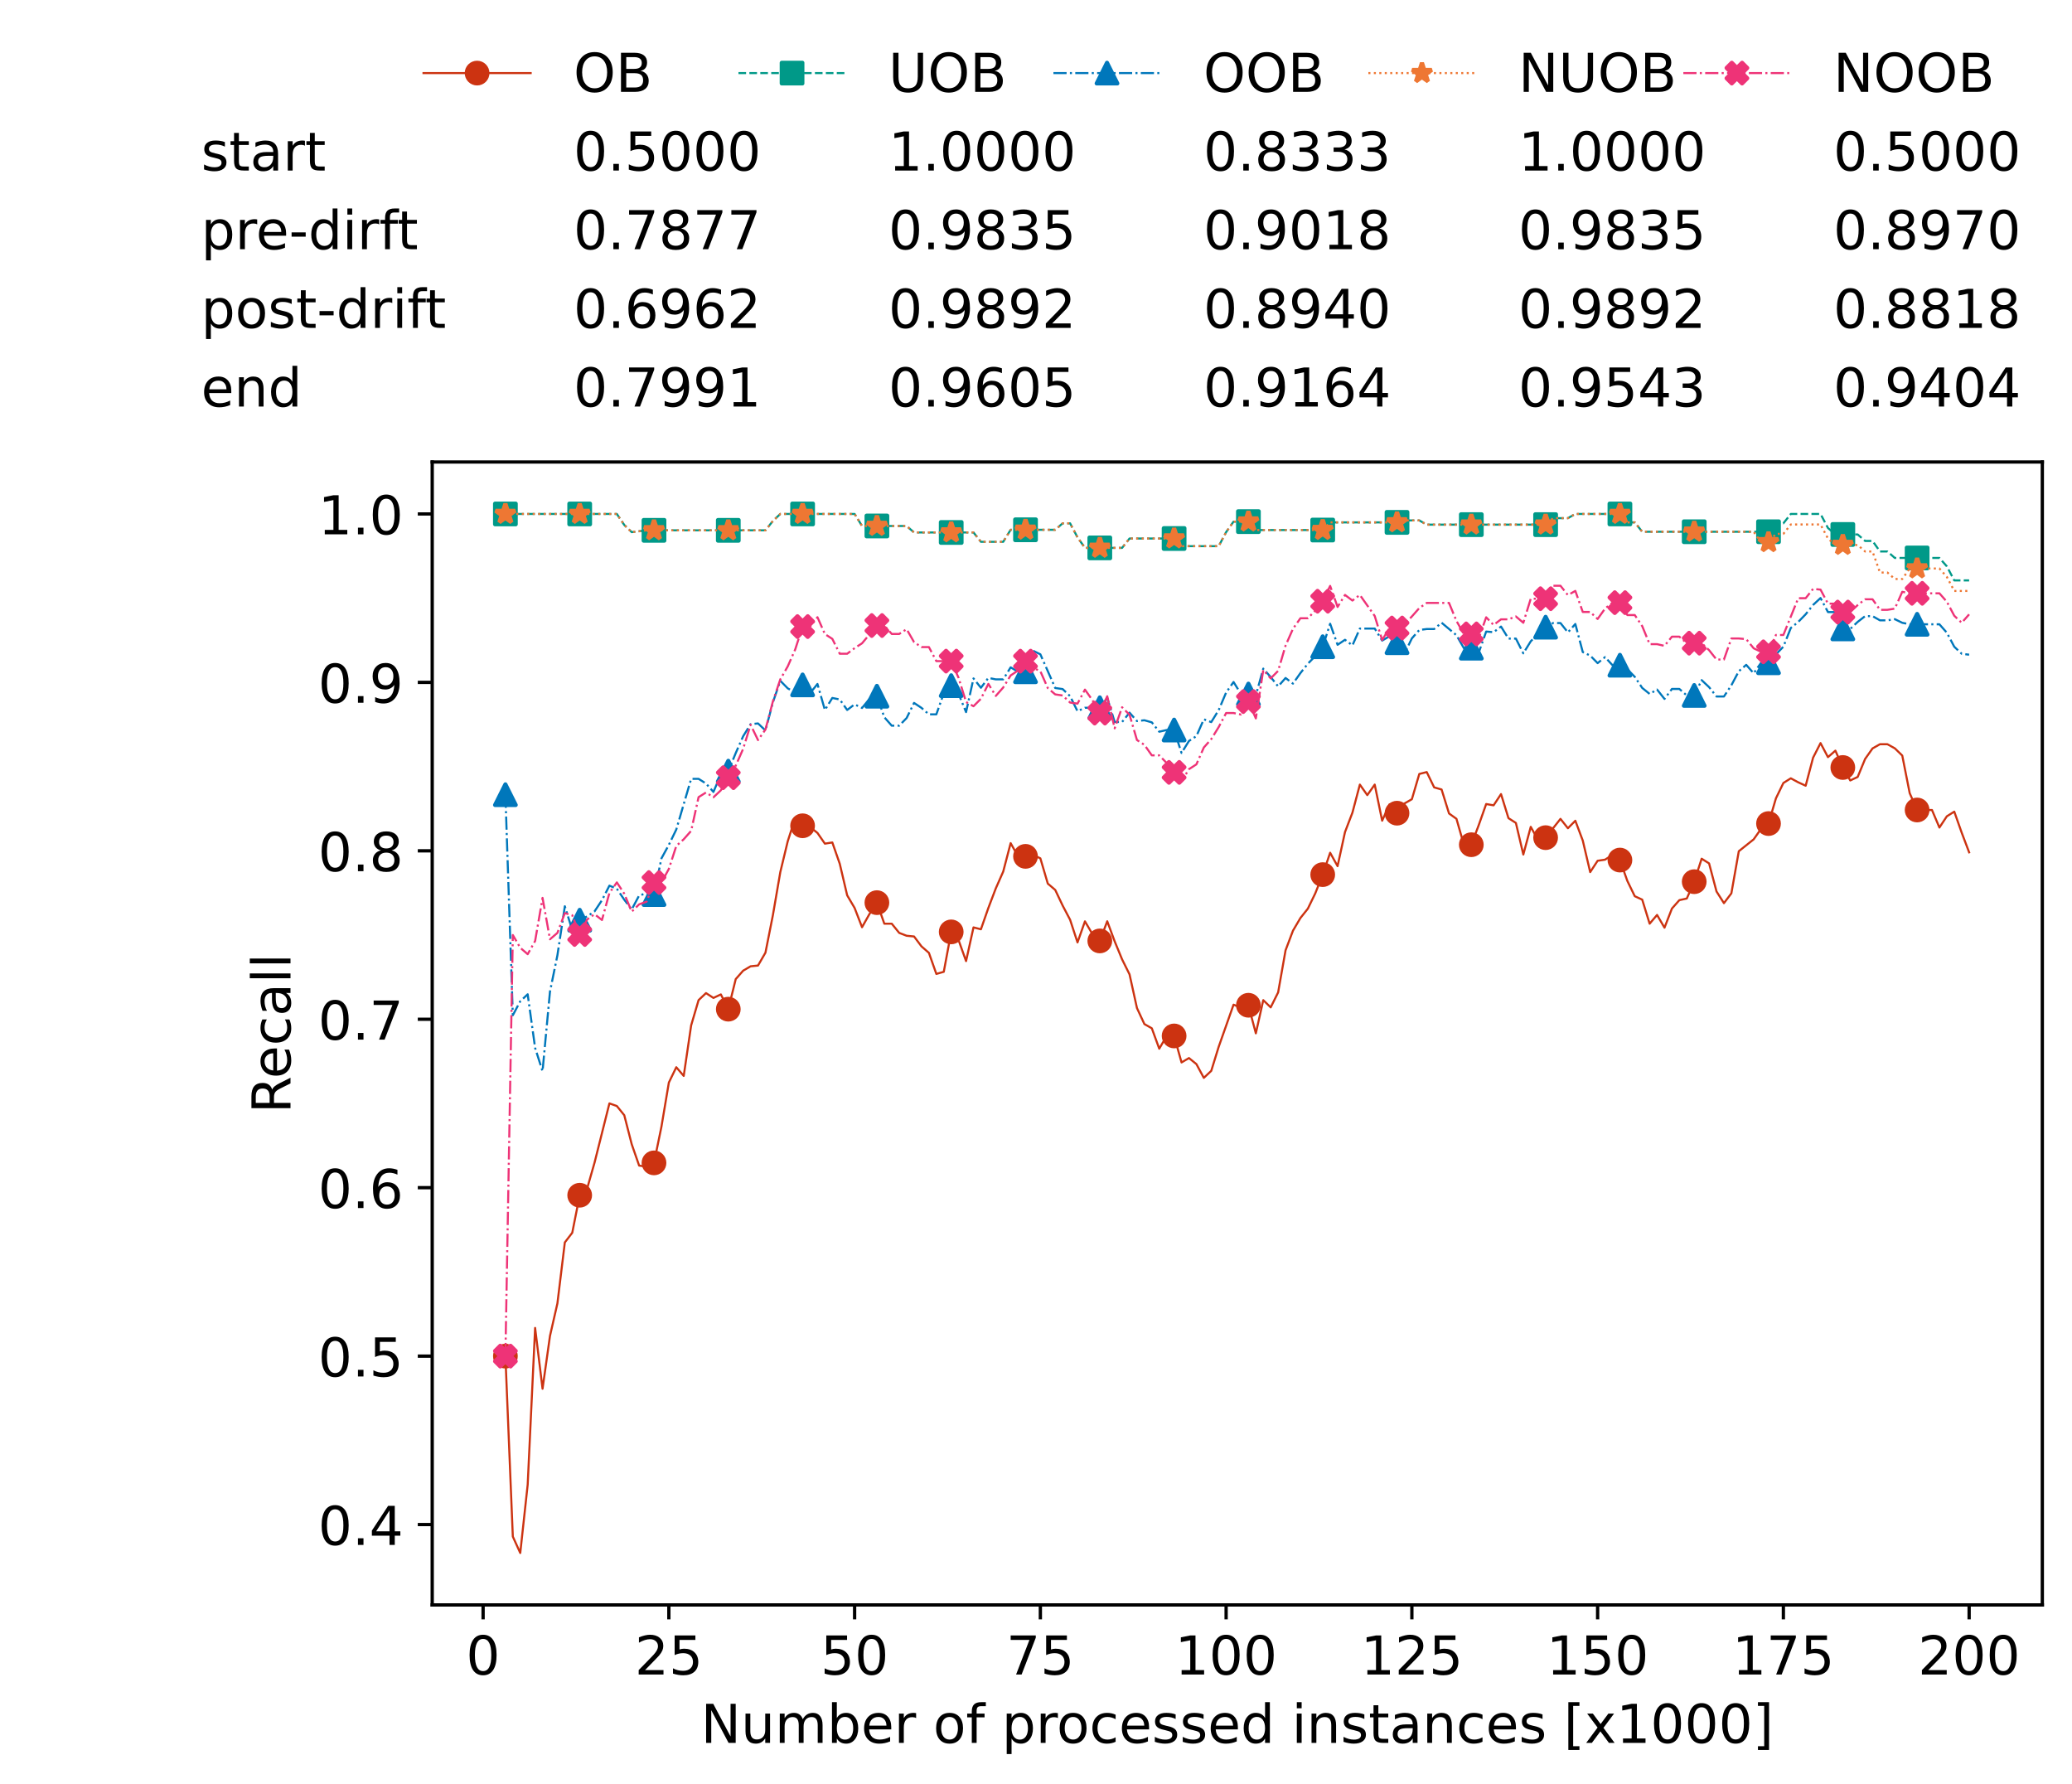 <?xml version="1.0" encoding="utf-8" standalone="no"?>
<!DOCTYPE svg PUBLIC "-//W3C//DTD SVG 1.1//EN"
  "http://www.w3.org/Graphics/SVG/1.1/DTD/svg11.dtd">
<!-- Created with matplotlib (https://matplotlib.org/) -->
<svg height="432.615pt" version="1.1" viewBox="0 0 502.65 432.615" width="502.65pt" xmlns="http://www.w3.org/2000/svg" xmlns:xlink="http://www.w3.org/1999/xlink">
 <defs>
  <style type="text/css">*{stroke-linecap:butt;stroke-linejoin:round;}</style>
 </defs>
 <g id="figure_1">
  <g id="patch_1">
   <path d="M 0 432.615 
L 502.65 432.615 
L 502.65 0 
L 0 0 
z
" style="fill:#ffffff;"/>
  </g>
  <g id="axes_1">
   <g id="patch_2">
    <path d="M 104.85 389.252 
L 495.45 389.252 
L 495.45 112.052 
L 104.85 112.052 
z
" style="fill:#ffffff;"/>
   </g>
   <g id="matplotlib.axis_1">
    <g id="xtick_1">
     <g id="line2d_1">
      <defs>
       <path d="M 0 0 
L 0 3.5 
" id="m5ded4df1f6" style="stroke:#000000;stroke-width:0.8;"/>
      </defs>
      <g>
       <use style="stroke:#000000;stroke-width:0.8;" x="117.197" xlink:href="#m5ded4df1f6" y="389.252"/>
      </g>
     </g>
     <g id="text_1">
      <!-- 0 -->
      <g transform="translate(113.061 406.13)scale(0.13 -0.13)">
       <defs>
        <path d="M 31.781 66.406 
Q 24.172 66.406 20.328 58.906 
Q 16.5 51.422 16.5 36.375 
Q 16.5 21.391 20.328 13.891 
Q 24.172 6.391 31.781 6.391 
Q 39.453 6.391 43.281 13.891 
Q 47.125 21.391 47.125 36.375 
Q 47.125 51.422 43.281 58.906 
Q 39.453 66.406 31.781 66.406 
z
M 31.781 74.219 
Q 44.047 74.219 50.516 64.516 
Q 56.984 54.828 56.984 36.375 
Q 56.984 17.969 50.516 8.266 
Q 44.047 -1.422 31.781 -1.422 
Q 19.531 -1.422 13.062 8.266 
Q 6.594 17.969 6.594 36.375 
Q 6.594 54.828 13.062 64.516 
Q 19.531 74.219 31.781 74.219 
z
" id="DejaVuSans-48"/>
       </defs>
       <use xlink:href="#DejaVuSans-48"/>
      </g>
     </g>
    </g>
    <g id="xtick_2">
     <g id="line2d_2">
      <g>
       <use style="stroke:#000000;stroke-width:0.8;" x="162.259" xlink:href="#m5ded4df1f6" y="389.252"/>
      </g>
     </g>
     <g id="text_2">
      <!-- 25 -->
      <g transform="translate(153.988 406.13)scale(0.13 -0.13)">
       <defs>
        <path d="M 19.188 8.297 
L 53.609 8.297 
L 53.609 0 
L 7.328 0 
L 7.328 8.297 
Q 12.938 14.109 22.625 23.891 
Q 32.328 33.688 34.812 36.531 
Q 39.547 41.844 41.422 45.531 
Q 43.312 49.219 43.312 52.781 
Q 43.312 58.594 39.234 62.25 
Q 35.156 65.922 28.609 65.922 
Q 23.969 65.922 18.812 64.312 
Q 13.672 62.703 7.812 59.422 
L 7.812 69.391 
Q 13.766 71.781 18.938 73 
Q 24.125 74.219 28.422 74.219 
Q 39.75 74.219 46.484 68.547 
Q 53.219 62.891 53.219 53.422 
Q 53.219 48.922 51.531 44.891 
Q 49.859 40.875 45.406 35.406 
Q 44.188 33.984 37.641 27.219 
Q 31.109 20.453 19.188 8.297 
z
" id="DejaVuSans-50"/>
        <path d="M 10.797 72.906 
L 49.516 72.906 
L 49.516 64.594 
L 19.828 64.594 
L 19.828 46.734 
Q 21.969 47.469 24.109 47.828 
Q 26.266 48.188 28.422 48.188 
Q 40.625 48.188 47.75 41.5 
Q 54.891 34.812 54.891 23.391 
Q 54.891 11.625 47.562 5.094 
Q 40.234 -1.422 26.906 -1.422 
Q 22.312 -1.422 17.547 -0.641 
Q 12.797 0.141 7.719 1.703 
L 7.719 11.625 
Q 12.109 9.234 16.797 8.062 
Q 21.484 6.891 26.703 6.891 
Q 35.156 6.891 40.078 11.328 
Q 45.016 15.766 45.016 23.391 
Q 45.016 31 40.078 35.438 
Q 35.156 39.891 26.703 39.891 
Q 22.75 39.891 18.812 39.016 
Q 14.891 38.141 10.797 36.281 
z
" id="DejaVuSans-53"/>
       </defs>
       <use xlink:href="#DejaVuSans-50"/>
       <use x="63.623" xlink:href="#DejaVuSans-53"/>
      </g>
     </g>
    </g>
    <g id="xtick_3">
     <g id="line2d_3">
      <g>
       <use style="stroke:#000000;stroke-width:0.8;" x="207.322" xlink:href="#m5ded4df1f6" y="389.252"/>
      </g>
     </g>
     <g id="text_3">
      <!-- 50 -->
      <g transform="translate(199.05 406.13)scale(0.13 -0.13)">
       <use xlink:href="#DejaVuSans-53"/>
       <use x="63.623" xlink:href="#DejaVuSans-48"/>
      </g>
     </g>
    </g>
    <g id="xtick_4">
     <g id="line2d_4">
      <g>
       <use style="stroke:#000000;stroke-width:0.8;" x="252.384" xlink:href="#m5ded4df1f6" y="389.252"/>
      </g>
     </g>
     <g id="text_4">
      <!-- 75 -->
      <g transform="translate(244.113 406.13)scale(0.13 -0.13)">
       <defs>
        <path d="M 8.203 72.906 
L 55.078 72.906 
L 55.078 68.703 
L 28.609 0 
L 18.312 0 
L 43.219 64.594 
L 8.203 64.594 
z
" id="DejaVuSans-55"/>
       </defs>
       <use xlink:href="#DejaVuSans-55"/>
       <use x="63.623" xlink:href="#DejaVuSans-53"/>
      </g>
     </g>
    </g>
    <g id="xtick_5">
     <g id="line2d_5">
      <g>
       <use style="stroke:#000000;stroke-width:0.8;" x="297.446" xlink:href="#m5ded4df1f6" y="389.252"/>
      </g>
     </g>
     <g id="text_5">
      <!-- 100 -->
      <g transform="translate(285.039 406.13)scale(0.13 -0.13)">
       <defs>
        <path d="M 12.406 8.297 
L 28.516 8.297 
L 28.516 63.922 
L 10.984 60.406 
L 10.984 69.391 
L 28.422 72.906 
L 38.281 72.906 
L 38.281 8.297 
L 54.391 8.297 
L 54.391 0 
L 12.406 0 
z
" id="DejaVuSans-49"/>
       </defs>
       <use xlink:href="#DejaVuSans-49"/>
       <use x="63.623" xlink:href="#DejaVuSans-48"/>
       <use x="127.246" xlink:href="#DejaVuSans-48"/>
      </g>
     </g>
    </g>
    <g id="xtick_6">
     <g id="line2d_6">
      <g>
       <use style="stroke:#000000;stroke-width:0.8;" x="342.509" xlink:href="#m5ded4df1f6" y="389.252"/>
      </g>
     </g>
     <g id="text_6">
      <!-- 125 -->
      <g transform="translate(330.102 406.13)scale(0.13 -0.13)">
       <use xlink:href="#DejaVuSans-49"/>
       <use x="63.623" xlink:href="#DejaVuSans-50"/>
       <use x="127.246" xlink:href="#DejaVuSans-53"/>
      </g>
     </g>
    </g>
    <g id="xtick_7">
     <g id="line2d_7">
      <g>
       <use style="stroke:#000000;stroke-width:0.8;" x="387.571" xlink:href="#m5ded4df1f6" y="389.252"/>
      </g>
     </g>
     <g id="text_7">
      <!-- 150 -->
      <g transform="translate(375.164 406.13)scale(0.13 -0.13)">
       <use xlink:href="#DejaVuSans-49"/>
       <use x="63.623" xlink:href="#DejaVuSans-53"/>
       <use x="127.246" xlink:href="#DejaVuSans-48"/>
      </g>
     </g>
    </g>
    <g id="xtick_8">
     <g id="line2d_8">
      <g>
       <use style="stroke:#000000;stroke-width:0.8;" x="432.633" xlink:href="#m5ded4df1f6" y="389.252"/>
      </g>
     </g>
     <g id="text_8">
      <!-- 175 -->
      <g transform="translate(420.226 406.13)scale(0.13 -0.13)">
       <use xlink:href="#DejaVuSans-49"/>
       <use x="63.623" xlink:href="#DejaVuSans-55"/>
       <use x="127.246" xlink:href="#DejaVuSans-53"/>
      </g>
     </g>
    </g>
    <g id="xtick_9">
     <g id="line2d_9">
      <g>
       <use style="stroke:#000000;stroke-width:0.8;" x="477.695" xlink:href="#m5ded4df1f6" y="389.252"/>
      </g>
     </g>
     <g id="text_9">
      <!-- 200 -->
      <g transform="translate(465.289 406.13)scale(0.13 -0.13)">
       <use xlink:href="#DejaVuSans-50"/>
       <use x="63.623" xlink:href="#DejaVuSans-48"/>
       <use x="127.246" xlink:href="#DejaVuSans-48"/>
      </g>
     </g>
    </g>
    <g id="text_10">
     <!-- Number of processed instances [x1000] -->
     <g transform="translate(170.025 422.711)scale(0.13 -0.13)">
      <defs>
       <path d="M 9.812 72.906 
L 23.094 72.906 
L 55.422 11.922 
L 55.422 72.906 
L 64.984 72.906 
L 64.984 0 
L 51.703 0 
L 19.391 60.984 
L 19.391 0 
L 9.812 0 
z
" id="DejaVuSans-78"/>
       <path d="M 8.5 21.578 
L 8.5 54.688 
L 17.484 54.688 
L 17.484 21.922 
Q 17.484 14.156 20.5 10.266 
Q 23.531 6.391 29.594 6.391 
Q 36.859 6.391 41.078 11.031 
Q 45.312 15.672 45.312 23.688 
L 45.312 54.688 
L 54.297 54.688 
L 54.297 0 
L 45.312 0 
L 45.312 8.406 
Q 42.047 3.422 37.719 1 
Q 33.406 -1.422 27.688 -1.422 
Q 18.266 -1.422 13.375 4.438 
Q 8.5 10.297 8.5 21.578 
z
M 31.109 56 
z
" id="DejaVuSans-117"/>
       <path d="M 52 44.188 
Q 55.375 50.25 60.062 53.125 
Q 64.75 56 71.094 56 
Q 79.641 56 84.281 50.016 
Q 88.922 44.047 88.922 33.016 
L 88.922 0 
L 79.891 0 
L 79.891 32.719 
Q 79.891 40.578 77.094 44.375 
Q 74.312 48.188 68.609 48.188 
Q 61.625 48.188 57.562 43.547 
Q 53.516 38.922 53.516 30.906 
L 53.516 0 
L 44.484 0 
L 44.484 32.719 
Q 44.484 40.625 41.703 44.406 
Q 38.922 48.188 33.109 48.188 
Q 26.219 48.188 22.156 43.531 
Q 18.109 38.875 18.109 30.906 
L 18.109 0 
L 9.078 0 
L 9.078 54.688 
L 18.109 54.688 
L 18.109 46.188 
Q 21.188 51.219 25.484 53.609 
Q 29.781 56 35.688 56 
Q 41.656 56 45.828 52.969 
Q 50 49.953 52 44.188 
z
" id="DejaVuSans-109"/>
       <path d="M 48.688 27.297 
Q 48.688 37.203 44.609 42.844 
Q 40.531 48.484 33.406 48.484 
Q 26.266 48.484 22.188 42.844 
Q 18.109 37.203 18.109 27.297 
Q 18.109 17.391 22.188 11.75 
Q 26.266 6.109 33.406 6.109 
Q 40.531 6.109 44.609 11.75 
Q 48.688 17.391 48.688 27.297 
z
M 18.109 46.391 
Q 20.953 51.266 25.266 53.625 
Q 29.594 56 35.594 56 
Q 45.562 56 51.781 48.094 
Q 58.016 40.188 58.016 27.297 
Q 58.016 14.406 51.781 6.484 
Q 45.562 -1.422 35.594 -1.422 
Q 29.594 -1.422 25.266 0.953 
Q 20.953 3.328 18.109 8.203 
L 18.109 0 
L 9.078 0 
L 9.078 75.984 
L 18.109 75.984 
z
" id="DejaVuSans-98"/>
       <path d="M 56.203 29.594 
L 56.203 25.203 
L 14.891 25.203 
Q 15.484 15.922 20.484 11.062 
Q 25.484 6.203 34.422 6.203 
Q 39.594 6.203 44.453 7.469 
Q 49.312 8.734 54.109 11.281 
L 54.109 2.781 
Q 49.266 0.734 44.188 -0.344 
Q 39.109 -1.422 33.891 -1.422 
Q 20.797 -1.422 13.156 6.188 
Q 5.516 13.812 5.516 26.812 
Q 5.516 40.234 12.766 48.109 
Q 20.016 56 32.328 56 
Q 43.359 56 49.781 48.891 
Q 56.203 41.797 56.203 29.594 
z
M 47.219 32.234 
Q 47.125 39.594 43.094 43.984 
Q 39.062 48.391 32.422 48.391 
Q 24.906 48.391 20.391 44.141 
Q 15.875 39.891 15.188 32.172 
z
" id="DejaVuSans-101"/>
       <path d="M 41.109 46.297 
Q 39.594 47.172 37.812 47.578 
Q 36.031 48 33.891 48 
Q 26.266 48 22.188 43.047 
Q 18.109 38.094 18.109 28.812 
L 18.109 0 
L 9.078 0 
L 9.078 54.688 
L 18.109 54.688 
L 18.109 46.188 
Q 20.953 51.172 25.484 53.578 
Q 30.031 56 36.531 56 
Q 37.453 56 38.578 55.875 
Q 39.703 55.766 41.062 55.516 
z
" id="DejaVuSans-114"/>
       <path id="DejaVuSans-32"/>
       <path d="M 30.609 48.391 
Q 23.391 48.391 19.188 42.75 
Q 14.984 37.109 14.984 27.297 
Q 14.984 17.484 19.156 11.844 
Q 23.344 6.203 30.609 6.203 
Q 37.797 6.203 41.984 11.859 
Q 46.188 17.531 46.188 27.297 
Q 46.188 37.016 41.984 42.703 
Q 37.797 48.391 30.609 48.391 
z
M 30.609 56 
Q 42.328 56 49.016 48.375 
Q 55.719 40.766 55.719 27.297 
Q 55.719 13.875 49.016 6.219 
Q 42.328 -1.422 30.609 -1.422 
Q 18.844 -1.422 12.172 6.219 
Q 5.516 13.875 5.516 27.297 
Q 5.516 40.766 12.172 48.375 
Q 18.844 56 30.609 56 
z
" id="DejaVuSans-111"/>
       <path d="M 37.109 75.984 
L 37.109 68.5 
L 28.516 68.5 
Q 23.688 68.5 21.797 66.547 
Q 19.922 64.594 19.922 59.516 
L 19.922 54.688 
L 34.719 54.688 
L 34.719 47.703 
L 19.922 47.703 
L 19.922 0 
L 10.891 0 
L 10.891 47.703 
L 2.297 47.703 
L 2.297 54.688 
L 10.891 54.688 
L 10.891 58.5 
Q 10.891 67.625 15.141 71.797 
Q 19.391 75.984 28.609 75.984 
z
" id="DejaVuSans-102"/>
       <path d="M 18.109 8.203 
L 18.109 -20.797 
L 9.078 -20.797 
L 9.078 54.688 
L 18.109 54.688 
L 18.109 46.391 
Q 20.953 51.266 25.266 53.625 
Q 29.594 56 35.594 56 
Q 45.562 56 51.781 48.094 
Q 58.016 40.188 58.016 27.297 
Q 58.016 14.406 51.781 6.484 
Q 45.562 -1.422 35.594 -1.422 
Q 29.594 -1.422 25.266 0.953 
Q 20.953 3.328 18.109 8.203 
z
M 48.688 27.297 
Q 48.688 37.203 44.609 42.844 
Q 40.531 48.484 33.406 48.484 
Q 26.266 48.484 22.188 42.844 
Q 18.109 37.203 18.109 27.297 
Q 18.109 17.391 22.188 11.75 
Q 26.266 6.109 33.406 6.109 
Q 40.531 6.109 44.609 11.75 
Q 48.688 17.391 48.688 27.297 
z
" id="DejaVuSans-112"/>
       <path d="M 48.781 52.594 
L 48.781 44.188 
Q 44.969 46.297 41.141 47.344 
Q 37.312 48.391 33.406 48.391 
Q 24.656 48.391 19.812 42.844 
Q 14.984 37.312 14.984 27.297 
Q 14.984 17.281 19.812 11.734 
Q 24.656 6.203 33.406 6.203 
Q 37.312 6.203 41.141 7.25 
Q 44.969 8.297 48.781 10.406 
L 48.781 2.094 
Q 45.016 0.344 40.984 -0.531 
Q 36.969 -1.422 32.422 -1.422 
Q 20.062 -1.422 12.781 6.344 
Q 5.516 14.109 5.516 27.297 
Q 5.516 40.672 12.859 48.328 
Q 20.219 56 33.016 56 
Q 37.156 56 41.109 55.141 
Q 45.062 54.297 48.781 52.594 
z
" id="DejaVuSans-99"/>
       <path d="M 44.281 53.078 
L 44.281 44.578 
Q 40.484 46.531 36.375 47.5 
Q 32.281 48.484 27.875 48.484 
Q 21.188 48.484 17.844 46.438 
Q 14.5 44.391 14.5 40.281 
Q 14.5 37.156 16.891 35.375 
Q 19.281 33.594 26.516 31.984 
L 29.594 31.297 
Q 39.156 29.25 43.188 25.516 
Q 47.219 21.781 47.219 15.094 
Q 47.219 7.469 41.188 3.016 
Q 35.156 -1.422 24.609 -1.422 
Q 20.219 -1.422 15.453 -0.562 
Q 10.688 0.297 5.422 2 
L 5.422 11.281 
Q 10.406 8.688 15.234 7.391 
Q 20.062 6.109 24.812 6.109 
Q 31.156 6.109 34.562 8.281 
Q 37.984 10.453 37.984 14.406 
Q 37.984 18.062 35.516 20.016 
Q 33.062 21.969 24.703 23.781 
L 21.578 24.516 
Q 13.234 26.266 9.516 29.906 
Q 5.812 33.547 5.812 39.891 
Q 5.812 47.609 11.281 51.797 
Q 16.75 56 26.812 56 
Q 31.781 56 36.172 55.266 
Q 40.578 54.547 44.281 53.078 
z
" id="DejaVuSans-115"/>
       <path d="M 45.406 46.391 
L 45.406 75.984 
L 54.391 75.984 
L 54.391 0 
L 45.406 0 
L 45.406 8.203 
Q 42.578 3.328 38.25 0.953 
Q 33.938 -1.422 27.875 -1.422 
Q 17.969 -1.422 11.734 6.484 
Q 5.516 14.406 5.516 27.297 
Q 5.516 40.188 11.734 48.094 
Q 17.969 56 27.875 56 
Q 33.938 56 38.25 53.625 
Q 42.578 51.266 45.406 46.391 
z
M 14.797 27.297 
Q 14.797 17.391 18.875 11.75 
Q 22.953 6.109 30.078 6.109 
Q 37.203 6.109 41.297 11.75 
Q 45.406 17.391 45.406 27.297 
Q 45.406 37.203 41.297 42.844 
Q 37.203 48.484 30.078 48.484 
Q 22.953 48.484 18.875 42.844 
Q 14.797 37.203 14.797 27.297 
z
" id="DejaVuSans-100"/>
       <path d="M 9.422 54.688 
L 18.406 54.688 
L 18.406 0 
L 9.422 0 
z
M 9.422 75.984 
L 18.406 75.984 
L 18.406 64.594 
L 9.422 64.594 
z
" id="DejaVuSans-105"/>
       <path d="M 54.891 33.016 
L 54.891 0 
L 45.906 0 
L 45.906 32.719 
Q 45.906 40.484 42.875 44.328 
Q 39.844 48.188 33.797 48.188 
Q 26.516 48.188 22.312 43.547 
Q 18.109 38.922 18.109 30.906 
L 18.109 0 
L 9.078 0 
L 9.078 54.688 
L 18.109 54.688 
L 18.109 46.188 
Q 21.344 51.125 25.703 53.562 
Q 30.078 56 35.797 56 
Q 45.219 56 50.047 50.172 
Q 54.891 44.344 54.891 33.016 
z
" id="DejaVuSans-110"/>
       <path d="M 18.312 70.219 
L 18.312 54.688 
L 36.812 54.688 
L 36.812 47.703 
L 18.312 47.703 
L 18.312 18.016 
Q 18.312 11.328 20.141 9.422 
Q 21.969 7.516 27.594 7.516 
L 36.812 7.516 
L 36.812 0 
L 27.594 0 
Q 17.188 0 13.234 3.875 
Q 9.281 7.766 9.281 18.016 
L 9.281 47.703 
L 2.688 47.703 
L 2.688 54.688 
L 9.281 54.688 
L 9.281 70.219 
z
" id="DejaVuSans-116"/>
       <path d="M 34.281 27.484 
Q 23.391 27.484 19.188 25 
Q 14.984 22.516 14.984 16.5 
Q 14.984 11.719 18.141 8.906 
Q 21.297 6.109 26.703 6.109 
Q 34.188 6.109 38.703 11.406 
Q 43.219 16.703 43.219 25.484 
L 43.219 27.484 
z
M 52.203 31.203 
L 52.203 0 
L 43.219 0 
L 43.219 8.297 
Q 40.141 3.328 35.547 0.953 
Q 30.953 -1.422 24.312 -1.422 
Q 15.922 -1.422 10.953 3.297 
Q 6 8.016 6 15.922 
Q 6 25.141 12.172 29.828 
Q 18.359 34.516 30.609 34.516 
L 43.219 34.516 
L 43.219 35.406 
Q 43.219 41.609 39.141 45 
Q 35.062 48.391 27.688 48.391 
Q 23 48.391 18.547 47.266 
Q 14.109 46.141 10.016 43.891 
L 10.016 52.203 
Q 14.938 54.109 19.578 55.047 
Q 24.219 56 28.609 56 
Q 40.484 56 46.344 49.844 
Q 52.203 43.703 52.203 31.203 
z
" id="DejaVuSans-97"/>
       <path d="M 8.594 75.984 
L 29.297 75.984 
L 29.297 69 
L 17.578 69 
L 17.578 -6.203 
L 29.297 -6.203 
L 29.297 -13.188 
L 8.594 -13.188 
z
" id="DejaVuSans-91"/>
       <path d="M 54.891 54.688 
L 35.109 28.078 
L 55.906 0 
L 45.312 0 
L 29.391 21.484 
L 13.484 0 
L 2.875 0 
L 24.125 28.609 
L 4.688 54.688 
L 15.281 54.688 
L 29.781 35.203 
L 44.281 54.688 
z
" id="DejaVuSans-120"/>
       <path d="M 30.422 75.984 
L 30.422 -13.188 
L 9.719 -13.188 
L 9.719 -6.203 
L 21.391 -6.203 
L 21.391 69 
L 9.719 69 
L 9.719 75.984 
z
" id="DejaVuSans-93"/>
      </defs>
      <use xlink:href="#DejaVuSans-78"/>
      <use x="74.805" xlink:href="#DejaVuSans-117"/>
      <use x="138.184" xlink:href="#DejaVuSans-109"/>
      <use x="235.596" xlink:href="#DejaVuSans-98"/>
      <use x="299.072" xlink:href="#DejaVuSans-101"/>
      <use x="360.596" xlink:href="#DejaVuSans-114"/>
      <use x="401.709" xlink:href="#DejaVuSans-32"/>
      <use x="433.496" xlink:href="#DejaVuSans-111"/>
      <use x="494.678" xlink:href="#DejaVuSans-102"/>
      <use x="529.883" xlink:href="#DejaVuSans-32"/>
      <use x="561.67" xlink:href="#DejaVuSans-112"/>
      <use x="625.146" xlink:href="#DejaVuSans-114"/>
      <use x="664.01" xlink:href="#DejaVuSans-111"/>
      <use x="725.191" xlink:href="#DejaVuSans-99"/>
      <use x="780.172" xlink:href="#DejaVuSans-101"/>
      <use x="841.695" xlink:href="#DejaVuSans-115"/>
      <use x="893.795" xlink:href="#DejaVuSans-115"/>
      <use x="945.895" xlink:href="#DejaVuSans-101"/>
      <use x="1007.418" xlink:href="#DejaVuSans-100"/>
      <use x="1070.895" xlink:href="#DejaVuSans-32"/>
      <use x="1102.682" xlink:href="#DejaVuSans-105"/>
      <use x="1130.465" xlink:href="#DejaVuSans-110"/>
      <use x="1193.844" xlink:href="#DejaVuSans-115"/>
      <use x="1245.943" xlink:href="#DejaVuSans-116"/>
      <use x="1285.152" xlink:href="#DejaVuSans-97"/>
      <use x="1346.432" xlink:href="#DejaVuSans-110"/>
      <use x="1409.811" xlink:href="#DejaVuSans-99"/>
      <use x="1464.791" xlink:href="#DejaVuSans-101"/>
      <use x="1526.314" xlink:href="#DejaVuSans-115"/>
      <use x="1578.414" xlink:href="#DejaVuSans-32"/>
      <use x="1610.201" xlink:href="#DejaVuSans-91"/>
      <use x="1649.215" xlink:href="#DejaVuSans-120"/>
      <use x="1708.395" xlink:href="#DejaVuSans-49"/>
      <use x="1772.018" xlink:href="#DejaVuSans-48"/>
      <use x="1835.641" xlink:href="#DejaVuSans-48"/>
      <use x="1899.264" xlink:href="#DejaVuSans-48"/>
      <use x="1962.887" xlink:href="#DejaVuSans-93"/>
     </g>
    </g>
   </g>
   <g id="matplotlib.axis_2">
    <g id="ytick_1">
     <g id="line2d_10">
      <defs>
       <path d="M 0 0 
L -3.5 0 
" id="m88bf363631" style="stroke:#000000;stroke-width:0.8;"/>
      </defs>
      <g>
       <use style="stroke:#000000;stroke-width:0.8;" x="104.85" xlink:href="#m88bf363631" y="369.755"/>
      </g>
     </g>
     <g id="text_11">
      <!-- 0.4 -->
      <g transform="translate(77.176 374.694)scale(0.13 -0.13)">
       <defs>
        <path d="M 10.688 12.406 
L 21 12.406 
L 21 0 
L 10.688 0 
z
" id="DejaVuSans-46"/>
        <path d="M 37.797 64.312 
L 12.891 25.391 
L 37.797 25.391 
z
M 35.203 72.906 
L 47.609 72.906 
L 47.609 25.391 
L 58.016 25.391 
L 58.016 17.188 
L 47.609 17.188 
L 47.609 0 
L 37.797 0 
L 37.797 17.188 
L 4.891 17.188 
L 4.891 26.703 
z
" id="DejaVuSans-52"/>
       </defs>
       <use xlink:href="#DejaVuSans-48"/>
       <use x="63.623" xlink:href="#DejaVuSans-46"/>
       <use x="95.41" xlink:href="#DejaVuSans-52"/>
      </g>
     </g>
    </g>
    <g id="ytick_2">
     <g id="line2d_11">
      <g>
       <use style="stroke:#000000;stroke-width:0.8;" x="104.85" xlink:href="#m88bf363631" y="328.904"/>
      </g>
     </g>
     <g id="text_12">
      <!-- 0.5 -->
      <g transform="translate(77.176 333.843)scale(0.13 -0.13)">
       <use xlink:href="#DejaVuSans-48"/>
       <use x="63.623" xlink:href="#DejaVuSans-46"/>
       <use x="95.41" xlink:href="#DejaVuSans-53"/>
      </g>
     </g>
    </g>
    <g id="ytick_3">
     <g id="line2d_12">
      <g>
       <use style="stroke:#000000;stroke-width:0.8;" x="104.85" xlink:href="#m88bf363631" y="288.054"/>
      </g>
     </g>
     <g id="text_13">
      <!-- 0.6 -->
      <g transform="translate(77.176 292.993)scale(0.13 -0.13)">
       <defs>
        <path d="M 33.016 40.375 
Q 26.375 40.375 22.484 35.828 
Q 18.609 31.297 18.609 23.391 
Q 18.609 15.531 22.484 10.953 
Q 26.375 6.391 33.016 6.391 
Q 39.656 6.391 43.531 10.953 
Q 47.406 15.531 47.406 23.391 
Q 47.406 31.297 43.531 35.828 
Q 39.656 40.375 33.016 40.375 
z
M 52.594 71.297 
L 52.594 62.312 
Q 48.875 64.062 45.094 64.984 
Q 41.312 65.922 37.594 65.922 
Q 27.828 65.922 22.672 59.328 
Q 17.531 52.734 16.797 39.406 
Q 19.672 43.656 24.016 45.922 
Q 28.375 48.188 33.594 48.188 
Q 44.578 48.188 50.953 41.516 
Q 57.328 34.859 57.328 23.391 
Q 57.328 12.156 50.688 5.359 
Q 44.047 -1.422 33.016 -1.422 
Q 20.359 -1.422 13.672 8.266 
Q 6.984 17.969 6.984 36.375 
Q 6.984 53.656 15.188 63.938 
Q 23.391 74.219 37.203 74.219 
Q 40.922 74.219 44.703 73.484 
Q 48.484 72.75 52.594 71.297 
z
" id="DejaVuSans-54"/>
       </defs>
       <use xlink:href="#DejaVuSans-48"/>
       <use x="63.623" xlink:href="#DejaVuSans-46"/>
       <use x="95.41" xlink:href="#DejaVuSans-54"/>
      </g>
     </g>
    </g>
    <g id="ytick_4">
     <g id="line2d_13">
      <g>
       <use style="stroke:#000000;stroke-width:0.8;" x="104.85" xlink:href="#m88bf363631" y="247.203"/>
      </g>
     </g>
     <g id="text_14">
      <!-- 0.7 -->
      <g transform="translate(77.176 252.142)scale(0.13 -0.13)">
       <use xlink:href="#DejaVuSans-48"/>
       <use x="63.623" xlink:href="#DejaVuSans-46"/>
       <use x="95.41" xlink:href="#DejaVuSans-55"/>
      </g>
     </g>
    </g>
    <g id="ytick_5">
     <g id="line2d_14">
      <g>
       <use style="stroke:#000000;stroke-width:0.8;" x="104.85" xlink:href="#m88bf363631" y="206.353"/>
      </g>
     </g>
     <g id="text_15">
      <!-- 0.8 -->
      <g transform="translate(77.176 211.292)scale(0.13 -0.13)">
       <defs>
        <path d="M 31.781 34.625 
Q 24.75 34.625 20.719 30.859 
Q 16.703 27.094 16.703 20.516 
Q 16.703 13.922 20.719 10.156 
Q 24.75 6.391 31.781 6.391 
Q 38.812 6.391 42.859 10.172 
Q 46.922 13.969 46.922 20.516 
Q 46.922 27.094 42.891 30.859 
Q 38.875 34.625 31.781 34.625 
z
M 21.922 38.812 
Q 15.578 40.375 12.031 44.719 
Q 8.5 49.078 8.5 55.328 
Q 8.5 64.062 14.719 69.141 
Q 20.953 74.219 31.781 74.219 
Q 42.672 74.219 48.875 69.141 
Q 55.078 64.062 55.078 55.328 
Q 55.078 49.078 51.531 44.719 
Q 48 40.375 41.703 38.812 
Q 48.828 37.156 52.797 32.312 
Q 56.781 27.484 56.781 20.516 
Q 56.781 9.906 50.312 4.234 
Q 43.844 -1.422 31.781 -1.422 
Q 19.734 -1.422 13.25 4.234 
Q 6.781 9.906 6.781 20.516 
Q 6.781 27.484 10.781 32.312 
Q 14.797 37.156 21.922 38.812 
z
M 18.312 54.391 
Q 18.312 48.734 21.844 45.562 
Q 25.391 42.391 31.781 42.391 
Q 38.141 42.391 41.719 45.562 
Q 45.312 48.734 45.312 54.391 
Q 45.312 60.062 41.719 63.234 
Q 38.141 66.406 31.781 66.406 
Q 25.391 66.406 21.844 63.234 
Q 18.312 60.062 18.312 54.391 
z
" id="DejaVuSans-56"/>
       </defs>
       <use xlink:href="#DejaVuSans-48"/>
       <use x="63.623" xlink:href="#DejaVuSans-46"/>
       <use x="95.41" xlink:href="#DejaVuSans-56"/>
      </g>
     </g>
    </g>
    <g id="ytick_6">
     <g id="line2d_15">
      <g>
       <use style="stroke:#000000;stroke-width:0.8;" x="104.85" xlink:href="#m88bf363631" y="165.502"/>
      </g>
     </g>
     <g id="text_16">
      <!-- 0.9 -->
      <g transform="translate(77.176 170.441)scale(0.13 -0.13)">
       <defs>
        <path d="M 10.984 1.516 
L 10.984 10.5 
Q 14.703 8.734 18.5 7.812 
Q 22.312 6.891 25.984 6.891 
Q 35.75 6.891 40.891 13.453 
Q 46.047 20.016 46.781 33.406 
Q 43.953 29.203 39.594 26.953 
Q 35.25 24.703 29.984 24.703 
Q 19.047 24.703 12.672 31.312 
Q 6.297 37.938 6.297 49.422 
Q 6.297 60.641 12.938 67.422 
Q 19.578 74.219 30.609 74.219 
Q 43.266 74.219 49.922 64.516 
Q 56.594 54.828 56.594 36.375 
Q 56.594 19.141 48.406 8.859 
Q 40.234 -1.422 26.422 -1.422 
Q 22.703 -1.422 18.891 -0.688 
Q 15.094 0.047 10.984 1.516 
z
M 30.609 32.422 
Q 37.25 32.422 41.125 36.953 
Q 45.016 41.5 45.016 49.422 
Q 45.016 57.281 41.125 61.844 
Q 37.25 66.406 30.609 66.406 
Q 23.969 66.406 20.094 61.844 
Q 16.219 57.281 16.219 49.422 
Q 16.219 41.5 20.094 36.953 
Q 23.969 32.422 30.609 32.422 
z
" id="DejaVuSans-57"/>
       </defs>
       <use xlink:href="#DejaVuSans-48"/>
       <use x="63.623" xlink:href="#DejaVuSans-46"/>
       <use x="95.41" xlink:href="#DejaVuSans-57"/>
      </g>
     </g>
    </g>
    <g id="ytick_7">
     <g id="line2d_16">
      <g>
       <use style="stroke:#000000;stroke-width:0.8;" x="104.85" xlink:href="#m88bf363631" y="124.652"/>
      </g>
     </g>
     <g id="text_17">
      <!-- 1.0 -->
      <g transform="translate(77.176 129.591)scale(0.13 -0.13)">
       <use xlink:href="#DejaVuSans-49"/>
       <use x="63.623" xlink:href="#DejaVuSans-46"/>
       <use x="95.41" xlink:href="#DejaVuSans-48"/>
      </g>
     </g>
    </g>
    <g id="text_18">
     <!-- Recall -->
     <g transform="translate(70.472 270.044)rotate(-90)scale(0.13 -0.13)">
      <defs>
       <path d="M 44.391 34.188 
Q 47.562 33.109 50.562 29.594 
Q 53.562 26.078 56.594 19.922 
L 66.609 0 
L 56 0 
L 46.688 18.703 
Q 43.062 26.031 39.672 28.422 
Q 36.281 30.812 30.422 30.812 
L 19.672 30.812 
L 19.672 0 
L 9.812 0 
L 9.812 72.906 
L 32.078 72.906 
Q 44.578 72.906 50.734 67.672 
Q 56.891 62.453 56.891 51.906 
Q 56.891 45.016 53.688 40.469 
Q 50.484 35.938 44.391 34.188 
z
M 19.672 64.797 
L 19.672 38.922 
L 32.078 38.922 
Q 39.203 38.922 42.844 42.219 
Q 46.484 45.516 46.484 51.906 
Q 46.484 58.297 42.844 61.547 
Q 39.203 64.797 32.078 64.797 
z
" id="DejaVuSans-82"/>
       <path d="M 9.422 75.984 
L 18.406 75.984 
L 18.406 0 
L 9.422 0 
z
" id="DejaVuSans-108"/>
      </defs>
      <use xlink:href="#DejaVuSans-82"/>
      <use x="64.982" xlink:href="#DejaVuSans-101"/>
      <use x="126.506" xlink:href="#DejaVuSans-99"/>
      <use x="181.486" xlink:href="#DejaVuSans-97"/>
      <use x="242.766" xlink:href="#DejaVuSans-108"/>
      <use x="270.549" xlink:href="#DejaVuSans-108"/>
     </g>
    </g>
   </g>
   <g id="line2d_17"/>
   <g id="line2d_18"/>
   <g id="line2d_19"/>
   <g id="line2d_20"/>
   <g id="line2d_21"/>
   <g id="line2d_22">
    <path clip-path="url(#p8bf2f40b5d)" d="M 122.605 328.904 
L 124.407 372.673 
L 126.21 376.652 
L 128.012 360.073 
L 129.815 322.067 
L 131.617 336.823 
L 133.419 324.02 
L 135.222 316.12 
L 137.024 301.33 
L 138.827 298.981 
L 140.629 289.885 
L 142.432 288.274 
L 144.234 281.972 
L 147.839 267.61 
L 149.642 268.249 
L 151.444 270.482 
L 153.247 277.511 
L 155.049 282.696 
L 156.852 282.964 
L 158.654 282.036 
L 160.457 273.282 
L 162.259 262.554 
L 164.062 258.84 
L 165.864 260.947 
L 167.667 248.692 
L 169.469 242.565 
L 171.272 240.862 
L 173.074 242.03 
L 174.877 241.179 
L 176.679 244.76 
L 178.482 237.465 
L 180.284 235.422 
L 182.087 234.361 
L 183.889 234.176 
L 185.692 231.055 
L 187.494 221.977 
L 189.297 211.503 
L 191.099 204.04 
L 192.902 198.423 
L 194.704 200.28 
L 196.507 200.571 
L 198.309 202.016 
L 200.112 204.615 
L 201.914 204.323 
L 203.717 209.49 
L 205.519 217.149 
L 207.322 220.213 
L 209.124 224.882 
L 210.927 221.678 
L 212.729 218.922 
L 214.532 224.028 
L 216.334 224.028 
L 218.137 226.256 
L 219.939 226.953 
L 221.742 227.127 
L 223.544 229.53 
L 225.347 231.101 
L 227.149 236.208 
L 228.952 235.697 
L 230.754 226.015 
L 232.557 228.058 
L 234.359 233.098 
L 236.162 224.927 
L 237.964 225.381 
L 239.767 220.215 
L 241.569 215.473 
L 243.372 211.388 
L 245.174 204.491 
L 246.976 207.695 
L 248.779 207.695 
L 250.581 207.303 
L 252.384 208.178 
L 254.186 214.306 
L 255.989 215.837 
L 257.791 219.634 
L 259.594 223.067 
L 261.396 228.566 
L 263.199 223.46 
L 265.001 226.524 
L 266.804 228.207 
L 268.606 223.441 
L 270.409 228.305 
L 272.211 232.681 
L 274.014 236.313 
L 275.816 244.483 
L 277.619 248.373 
L 279.421 249.394 
L 281.224 254.346 
L 283.026 251.251 
L 284.829 251.251 
L 286.631 257.679 
L 288.434 256.618 
L 290.236 258.077 
L 292.039 261.419 
L 293.841 259.717 
L 295.644 253.881 
L 299.249 243.668 
L 301.051 244.398 
L 302.854 243.809 
L 304.656 250.617 
L 306.459 242.571 
L 308.261 244.322 
L 310.064 240.69 
L 311.866 230.478 
L 313.669 225.712 
L 315.471 222.648 
L 317.274 220.379 
L 319.076 216.665 
L 320.879 212.126 
L 322.681 206.821 
L 324.484 210.07 
L 326.286 201.803 
L 328.089 197.099 
L 329.891 190.29 
L 331.694 192.844 
L 333.496 190.29 
L 335.299 199.044 
L 337.101 195.065 
L 338.904 197.226 
L 340.706 194.869 
L 342.509 193.837 
L 344.311 187.71 
L 346.114 187.256 
L 347.916 190.969 
L 349.719 191.48 
L 351.521 197.293 
L 353.324 198.59 
L 355.126 204.875 
L 356.928 204.875 
L 358.731 200.114 
L 360.533 195.008 
L 362.336 195.317 
L 364.138 192.594 
L 365.941 198.43 
L 367.743 199.59 
L 369.546 207.25 
L 371.348 200.539 
L 373.151 203.788 
L 374.953 203.16 
L 378.558 198.605 
L 380.361 200.874 
L 382.163 199.059 
L 383.966 203.855 
L 385.768 211.515 
L 387.571 208.765 
L 389.373 208.5 
L 391.176 207.322 
L 392.978 208.598 
L 394.781 213.651 
L 396.583 217.365 
L 398.386 218.19 
L 400.188 224.026 
L 401.991 221.904 
L 403.793 224.998 
L 405.596 220.356 
L 407.398 218.314 
L 409.201 217.921 
L 411.003 213.836 
L 412.806 208.265 
L 414.608 209.4 
L 416.411 216.208 
L 418.213 219.045 
L 420.016 216.662 
L 421.818 206.45 
L 425.423 203.572 
L 427.226 201.018 
L 429.028 199.742 
L 430.831 193.614 
L 432.633 189.901 
L 434.436 188.766 
L 436.238 189.738 
L 438.041 190.564 
L 439.843 183.755 
L 441.646 180.227 
L 443.448 183.632 
L 445.251 182.06 
L 447.053 186.145 
L 448.856 189.288 
L 450.658 188.437 
L 452.461 184.072 
L 454.263 181.519 
L 456.066 180.498 
L 457.868 180.498 
L 459.671 181.498 
L 461.473 183.249 
L 463.276 192.367 
L 465.078 196.452 
L 468.683 196.452 
L 470.485 200.707 
L 472.288 197.984 
L 474.09 196.849 
L 475.893 201.955 
L 477.695 206.721 
L 477.695 206.721 
" style="fill:none;stroke:#cc3311;stroke-linecap:square;stroke-width:0.5;"/>
    <defs>
     <path d="M 0 2.5 
C 0.663 2.5 1.299 2.237 1.768 1.768 
C 2.237 1.299 2.5 0.663 2.5 0 
C 2.5 -0.663 2.237 -1.299 1.768 -1.768 
C 1.299 -2.237 0.663 -2.5 0 -2.5 
C -0.663 -2.5 -1.299 -2.237 -1.768 -1.768 
C -2.237 -1.299 -2.5 -0.663 -2.5 0 
C -2.5 0.663 -2.237 1.299 -1.768 1.768 
C -1.299 2.237 -0.663 2.5 0 2.5 
z
" id="m5d4e7df6ab" style="stroke:#cc3311;"/>
    </defs>
    <g clip-path="url(#p8bf2f40b5d)">
     <use style="fill:#cc3311;stroke:#cc3311;" x="122.605" xlink:href="#m5d4e7df6ab" y="328.904"/>
     <use style="fill:#cc3311;stroke:#cc3311;" x="140.629" xlink:href="#m5d4e7df6ab" y="289.885"/>
     <use style="fill:#cc3311;stroke:#cc3311;" x="158.654" xlink:href="#m5d4e7df6ab" y="282.036"/>
     <use style="fill:#cc3311;stroke:#cc3311;" x="176.679" xlink:href="#m5d4e7df6ab" y="244.76"/>
     <use style="fill:#cc3311;stroke:#cc3311;" x="194.704" xlink:href="#m5d4e7df6ab" y="200.28"/>
     <use style="fill:#cc3311;stroke:#cc3311;" x="212.729" xlink:href="#m5d4e7df6ab" y="218.922"/>
     <use style="fill:#cc3311;stroke:#cc3311;" x="230.754" xlink:href="#m5d4e7df6ab" y="226.015"/>
     <use style="fill:#cc3311;stroke:#cc3311;" x="248.779" xlink:href="#m5d4e7df6ab" y="207.695"/>
     <use style="fill:#cc3311;stroke:#cc3311;" x="266.804" xlink:href="#m5d4e7df6ab" y="228.207"/>
     <use style="fill:#cc3311;stroke:#cc3311;" x="284.829" xlink:href="#m5d4e7df6ab" y="251.251"/>
     <use style="fill:#cc3311;stroke:#cc3311;" x="302.854" xlink:href="#m5d4e7df6ab" y="243.809"/>
     <use style="fill:#cc3311;stroke:#cc3311;" x="320.879" xlink:href="#m5d4e7df6ab" y="212.126"/>
     <use style="fill:#cc3311;stroke:#cc3311;" x="338.904" xlink:href="#m5d4e7df6ab" y="197.226"/>
     <use style="fill:#cc3311;stroke:#cc3311;" x="356.928" xlink:href="#m5d4e7df6ab" y="204.875"/>
     <use style="fill:#cc3311;stroke:#cc3311;" x="374.953" xlink:href="#m5d4e7df6ab" y="203.16"/>
     <use style="fill:#cc3311;stroke:#cc3311;" x="392.978" xlink:href="#m5d4e7df6ab" y="208.598"/>
     <use style="fill:#cc3311;stroke:#cc3311;" x="411.003" xlink:href="#m5d4e7df6ab" y="213.836"/>
     <use style="fill:#cc3311;stroke:#cc3311;" x="429.028" xlink:href="#m5d4e7df6ab" y="199.742"/>
     <use style="fill:#cc3311;stroke:#cc3311;" x="447.053" xlink:href="#m5d4e7df6ab" y="186.145"/>
     <use style="fill:#cc3311;stroke:#cc3311;" x="465.078" xlink:href="#m5d4e7df6ab" y="196.452"/>
    </g>
   </g>
   <g id="line2d_23"/>
   <g id="line2d_24"/>
   <g id="line2d_25"/>
   <g id="line2d_26"/>
   <g id="line2d_27">
    <path clip-path="url(#p8bf2f40b5d)" d="M 122.605 124.652 
L 149.642 124.652 
L 151.444 127.322 
L 153.247 129.065 
L 156.852 128.623 
L 185.692 128.623 
L 187.494 126.354 
L 189.297 124.652 
L 207.322 124.652 
L 209.124 127.57 
L 219.939 127.57 
L 221.742 129.141 
L 236.162 129.141 
L 237.964 131.41 
L 243.372 131.41 
L 245.174 128.492 
L 255.989 128.492 
L 257.791 126.921 
L 259.594 126.921 
L 261.396 130.325 
L 263.199 132.879 
L 272.211 132.879 
L 274.014 130.609 
L 284.829 130.609 
L 286.631 132.466 
L 295.644 132.466 
L 297.446 129.062 
L 299.249 126.509 
L 302.854 126.509 
L 304.656 128.551 
L 320.879 128.551 
L 322.681 126.694 
L 338.904 126.694 
L 340.706 126.223 
L 344.311 126.223 
L 346.114 127.244 
L 374.953 127.244 
L 376.756 125.673 
L 380.361 125.673 
L 382.163 124.652 
L 392.978 124.652 
L 394.781 126.694 
L 396.583 126.694 
L 398.386 128.964 
L 429.028 128.964 
L 430.831 126.921 
L 432.633 126.921 
L 434.436 124.652 
L 441.646 124.652 
L 443.448 128.056 
L 445.251 129.627 
L 450.658 129.627 
L 452.461 131.198 
L 454.263 131.198 
L 456.066 133.752 
L 457.868 133.752 
L 459.671 135.323 
L 470.485 135.323 
L 472.288 137.365 
L 474.09 140.769 
L 477.695 140.769 
L 477.695 140.769 
" style="fill:none;stroke:#009988;stroke-dasharray:1.85,0.8;stroke-dashoffset:0;stroke-width:0.5;"/>
    <defs>
     <path d="M -2.5 2.5 
L 2.5 2.5 
L 2.5 -2.5 
L -2.5 -2.5 
z
" id="m4b465c75e3" style="stroke:#009988;stroke-linejoin:miter;"/>
    </defs>
    <g clip-path="url(#p8bf2f40b5d)">
     <use style="fill:#009988;stroke:#009988;stroke-linejoin:miter;" x="122.605" xlink:href="#m4b465c75e3" y="124.652"/>
     <use style="fill:#009988;stroke:#009988;stroke-linejoin:miter;" x="140.629" xlink:href="#m4b465c75e3" y="124.652"/>
     <use style="fill:#009988;stroke:#009988;stroke-linejoin:miter;" x="158.654" xlink:href="#m4b465c75e3" y="128.623"/>
     <use style="fill:#009988;stroke:#009988;stroke-linejoin:miter;" x="176.679" xlink:href="#m4b465c75e3" y="128.623"/>
     <use style="fill:#009988;stroke:#009988;stroke-linejoin:miter;" x="194.704" xlink:href="#m4b465c75e3" y="124.652"/>
     <use style="fill:#009988;stroke:#009988;stroke-linejoin:miter;" x="212.729" xlink:href="#m4b465c75e3" y="127.57"/>
     <use style="fill:#009988;stroke:#009988;stroke-linejoin:miter;" x="230.754" xlink:href="#m4b465c75e3" y="129.141"/>
     <use style="fill:#009988;stroke:#009988;stroke-linejoin:miter;" x="248.779" xlink:href="#m4b465c75e3" y="128.492"/>
     <use style="fill:#009988;stroke:#009988;stroke-linejoin:miter;" x="266.804" xlink:href="#m4b465c75e3" y="132.879"/>
     <use style="fill:#009988;stroke:#009988;stroke-linejoin:miter;" x="284.829" xlink:href="#m4b465c75e3" y="130.609"/>
     <use style="fill:#009988;stroke:#009988;stroke-linejoin:miter;" x="302.854" xlink:href="#m4b465c75e3" y="126.509"/>
     <use style="fill:#009988;stroke:#009988;stroke-linejoin:miter;" x="320.879" xlink:href="#m4b465c75e3" y="128.551"/>
     <use style="fill:#009988;stroke:#009988;stroke-linejoin:miter;" x="338.904" xlink:href="#m4b465c75e3" y="126.694"/>
     <use style="fill:#009988;stroke:#009988;stroke-linejoin:miter;" x="356.928" xlink:href="#m4b465c75e3" y="127.244"/>
     <use style="fill:#009988;stroke:#009988;stroke-linejoin:miter;" x="374.953" xlink:href="#m4b465c75e3" y="127.244"/>
     <use style="fill:#009988;stroke:#009988;stroke-linejoin:miter;" x="392.978" xlink:href="#m4b465c75e3" y="124.652"/>
     <use style="fill:#009988;stroke:#009988;stroke-linejoin:miter;" x="411.003" xlink:href="#m4b465c75e3" y="128.964"/>
     <use style="fill:#009988;stroke:#009988;stroke-linejoin:miter;" x="429.028" xlink:href="#m4b465c75e3" y="128.964"/>
     <use style="fill:#009988;stroke:#009988;stroke-linejoin:miter;" x="447.053" xlink:href="#m4b465c75e3" y="129.627"/>
     <use style="fill:#009988;stroke:#009988;stroke-linejoin:miter;" x="465.078" xlink:href="#m4b465c75e3" y="135.323"/>
    </g>
   </g>
   <g id="line2d_28"/>
   <g id="line2d_29"/>
   <g id="line2d_30"/>
   <g id="line2d_31"/>
   <g id="line2d_32">
    <path clip-path="url(#p8bf2f40b5d)" d="M 122.605 192.736 
L 124.407 246.231 
L 126.21 242.841 
L 128.012 241.147 
L 129.815 254.159 
L 131.617 259.808 
L 133.419 240.5 
L 135.222 231.693 
L 137.024 219.799 
L 138.827 225.604 
L 140.629 223.178 
L 142.432 222.263 
L 144.234 221.039 
L 146.037 218.322 
L 147.839 214.801 
L 149.642 215.55 
L 151.444 218.213 
L 153.247 220.58 
L 155.049 217.185 
L 156.852 216.643 
L 158.654 216.953 
L 160.457 208.199 
L 162.259 204.898 
L 164.062 201.184 
L 167.667 188.897 
L 169.469 188.897 
L 171.272 190.031 
L 173.074 192.074 
L 174.877 187.819 
L 176.679 187.023 
L 178.482 182.646 
L 180.284 178.561 
L 182.087 175.643 
L 183.889 175.457 
L 185.692 177.159 
L 187.494 170.351 
L 189.297 165.114 
L 191.099 166.947 
L 192.902 167.968 
L 194.704 166.111 
L 196.507 168.154 
L 198.309 165.884 
L 200.112 172.198 
L 201.914 169.28 
L 203.717 169.64 
L 205.519 172.193 
L 207.322 170.832 
L 209.124 171.707 
L 210.927 169.504 
L 212.729 168.856 
L 214.532 173.962 
L 216.334 176.005 
L 218.137 176.005 
L 219.939 174.148 
L 221.742 170.482 
L 223.544 171.683 
L 225.347 173.254 
L 227.149 173.254 
L 228.952 168.148 
L 230.754 166.291 
L 232.557 168.334 
L 234.359 172.711 
L 236.162 164.54 
L 237.964 166.81 
L 239.767 164.407 
L 241.569 164.772 
L 243.372 164.772 
L 245.174 161.854 
L 246.976 162.922 
L 248.779 162.922 
L 250.581 157.815 
L 252.384 158.691 
L 255.989 166.861 
L 257.791 167.123 
L 259.594 168.839 
L 261.396 172.505 
L 263.199 171.654 
L 266.804 171.654 
L 268.606 169.271 
L 270.409 175.107 
L 272.211 175.107 
L 274.014 172.838 
L 275.816 174.88 
L 277.619 174.686 
L 279.421 175.196 
L 281.224 177.466 
L 283.026 177.053 
L 284.829 177.053 
L 286.631 182.624 
L 288.434 179.706 
L 290.236 178.539 
L 292.039 174.453 
L 293.841 175.134 
L 295.644 172.216 
L 297.446 167.961 
L 299.249 165.408 
L 301.051 168.326 
L 302.854 168.326 
L 304.656 168.666 
L 306.459 162.167 
L 308.261 164.21 
L 310.064 166.479 
L 311.866 164.437 
L 313.669 165.799 
L 315.471 163.245 
L 317.274 160.976 
L 319.076 159.119 
L 320.879 156.85 
L 322.681 151.279 
L 324.484 156.385 
L 326.286 155.17 
L 328.089 156.531 
L 329.891 152.446 
L 333.496 152.446 
L 335.299 155.364 
L 337.101 154.303 
L 338.904 155.874 
L 340.706 158.545 
L 342.509 154.832 
L 344.311 152.789 
L 346.114 152.562 
L 347.916 152.562 
L 349.719 151.03 
L 353.324 154.06 
L 355.126 157.203 
L 356.928 157.203 
L 358.731 158.278 
L 360.533 153.171 
L 362.336 153.326 
L 364.138 151.964 
L 365.941 154.882 
L 367.743 154.882 
L 369.546 158.457 
L 371.348 155.539 
L 373.151 153.682 
L 374.953 152.111 
L 376.756 151.111 
L 378.558 151.111 
L 380.361 153.38 
L 382.163 151.338 
L 383.966 158.146 
L 385.768 158.997 
L 387.571 160.83 
L 389.373 159.371 
L 391.176 161.335 
L 392.978 161.335 
L 394.781 162.303 
L 396.583 164.16 
L 398.386 166.842 
L 400.188 168.301 
L 401.991 167.24 
L 403.793 169.509 
L 405.596 167.095 
L 407.398 167.095 
L 409.201 168.667 
L 411.003 168.667 
L 412.806 164.953 
L 414.608 166.655 
L 416.411 168.924 
L 418.213 168.924 
L 420.016 166.201 
L 421.818 162.797 
L 423.621 161.25 
L 425.423 163.292 
L 427.226 160.739 
L 429.028 160.739 
L 430.831 158.696 
L 432.633 156.84 
L 434.436 152.301 
L 436.238 150.842 
L 438.041 148.985 
L 439.843 146.715 
L 441.646 145.044 
L 443.448 148.448 
L 445.251 148.448 
L 447.053 152.533 
L 448.856 152.533 
L 450.658 150.831 
L 452.461 149.435 
L 454.263 149.435 
L 456.066 150.456 
L 457.868 150.456 
L 459.671 150.17 
L 461.473 151.046 
L 463.276 151.41 
L 470.485 151.41 
L 472.288 153.453 
L 474.09 156.857 
L 475.893 158.559 
L 477.695 158.786 
L 477.695 158.786 
" style="fill:none;stroke:#0077bb;stroke-dasharray:3.2,0.8,0.5,0.8;stroke-dashoffset:0;stroke-width:0.5;"/>
    <defs>
     <path d="M 0 -2.5 
L -2.5 2.5 
L 2.5 2.5 
z
" id="m3bbf90f969" style="stroke:#0077bb;stroke-linejoin:miter;"/>
    </defs>
    <g clip-path="url(#p8bf2f40b5d)">
     <use style="fill:#0077bb;stroke:#0077bb;stroke-linejoin:miter;" x="122.605" xlink:href="#m3bbf90f969" y="192.736"/>
     <use style="fill:#0077bb;stroke:#0077bb;stroke-linejoin:miter;" x="140.629" xlink:href="#m3bbf90f969" y="223.178"/>
     <use style="fill:#0077bb;stroke:#0077bb;stroke-linejoin:miter;" x="158.654" xlink:href="#m3bbf90f969" y="216.953"/>
     <use style="fill:#0077bb;stroke:#0077bb;stroke-linejoin:miter;" x="176.679" xlink:href="#m3bbf90f969" y="187.023"/>
     <use style="fill:#0077bb;stroke:#0077bb;stroke-linejoin:miter;" x="194.704" xlink:href="#m3bbf90f969" y="166.111"/>
     <use style="fill:#0077bb;stroke:#0077bb;stroke-linejoin:miter;" x="212.729" xlink:href="#m3bbf90f969" y="168.856"/>
     <use style="fill:#0077bb;stroke:#0077bb;stroke-linejoin:miter;" x="230.754" xlink:href="#m3bbf90f969" y="166.291"/>
     <use style="fill:#0077bb;stroke:#0077bb;stroke-linejoin:miter;" x="248.779" xlink:href="#m3bbf90f969" y="162.922"/>
     <use style="fill:#0077bb;stroke:#0077bb;stroke-linejoin:miter;" x="266.804" xlink:href="#m3bbf90f969" y="171.654"/>
     <use style="fill:#0077bb;stroke:#0077bb;stroke-linejoin:miter;" x="284.829" xlink:href="#m3bbf90f969" y="177.053"/>
     <use style="fill:#0077bb;stroke:#0077bb;stroke-linejoin:miter;" x="302.854" xlink:href="#m3bbf90f969" y="168.326"/>
     <use style="fill:#0077bb;stroke:#0077bb;stroke-linejoin:miter;" x="320.879" xlink:href="#m3bbf90f969" y="156.85"/>
     <use style="fill:#0077bb;stroke:#0077bb;stroke-linejoin:miter;" x="338.904" xlink:href="#m3bbf90f969" y="155.874"/>
     <use style="fill:#0077bb;stroke:#0077bb;stroke-linejoin:miter;" x="356.928" xlink:href="#m3bbf90f969" y="157.203"/>
     <use style="fill:#0077bb;stroke:#0077bb;stroke-linejoin:miter;" x="374.953" xlink:href="#m3bbf90f969" y="152.111"/>
     <use style="fill:#0077bb;stroke:#0077bb;stroke-linejoin:miter;" x="392.978" xlink:href="#m3bbf90f969" y="161.335"/>
     <use style="fill:#0077bb;stroke:#0077bb;stroke-linejoin:miter;" x="411.003" xlink:href="#m3bbf90f969" y="168.667"/>
     <use style="fill:#0077bb;stroke:#0077bb;stroke-linejoin:miter;" x="429.028" xlink:href="#m3bbf90f969" y="160.739"/>
     <use style="fill:#0077bb;stroke:#0077bb;stroke-linejoin:miter;" x="447.053" xlink:href="#m3bbf90f969" y="152.533"/>
     <use style="fill:#0077bb;stroke:#0077bb;stroke-linejoin:miter;" x="465.078" xlink:href="#m3bbf90f969" y="151.41"/>
    </g>
   </g>
   <g id="line2d_33"/>
   <g id="line2d_34"/>
   <g id="line2d_35"/>
   <g id="line2d_36"/>
   <g id="line2d_37">
    <path clip-path="url(#p8bf2f40b5d)" d="M 122.605 124.652 
L 149.642 124.652 
L 151.444 127.322 
L 153.247 129.065 
L 156.852 128.623 
L 185.692 128.623 
L 187.494 126.354 
L 189.297 124.652 
L 207.322 124.652 
L 209.124 127.57 
L 219.939 127.57 
L 221.742 129.141 
L 236.162 129.141 
L 237.964 131.41 
L 243.372 131.41 
L 245.174 128.492 
L 255.989 128.492 
L 257.791 126.921 
L 259.594 126.921 
L 261.396 130.325 
L 263.199 132.879 
L 272.211 132.879 
L 274.014 130.609 
L 284.829 130.609 
L 286.631 132.466 
L 295.644 132.466 
L 297.446 129.062 
L 299.249 126.509 
L 302.854 126.509 
L 304.656 128.551 
L 320.879 128.551 
L 322.681 126.694 
L 338.904 126.694 
L 340.706 126.223 
L 344.311 126.223 
L 346.114 127.244 
L 374.953 127.244 
L 376.756 125.673 
L 380.361 125.673 
L 382.163 124.652 
L 392.978 124.652 
L 394.781 126.694 
L 396.583 126.694 
L 398.386 128.964 
L 425.423 128.964 
L 427.226 131.517 
L 429.028 131.517 
L 430.831 129.474 
L 432.633 129.474 
L 434.436 127.205 
L 441.646 127.205 
L 443.448 130.609 
L 445.251 132.18 
L 450.658 132.18 
L 452.461 133.752 
L 454.263 133.752 
L 456.066 138.858 
L 457.868 138.858 
L 459.671 140.429 
L 461.473 140.429 
L 463.276 137.876 
L 470.485 137.876 
L 472.288 139.918 
L 474.09 143.323 
L 477.695 143.323 
L 477.695 143.323 
" style="fill:none;stroke:#ee7733;stroke-dasharray:0.5,0.825;stroke-dashoffset:0;stroke-width:0.5;"/>
    <defs>
     <path d="M 0 -2.5 
L -0.561 -0.773 
L -2.378 -0.773 
L -0.908 0.295 
L -1.469 2.023 
L -0 0.955 
L 1.469 2.023 
L 0.908 0.295 
L 2.378 -0.773 
L 0.561 -0.773 
z
" id="m3ba658e4f5" style="stroke:#ee7733;stroke-linejoin:bevel;"/>
    </defs>
    <g clip-path="url(#p8bf2f40b5d)">
     <use style="fill:#ee7733;stroke:#ee7733;stroke-linejoin:bevel;" x="122.605" xlink:href="#m3ba658e4f5" y="124.652"/>
     <use style="fill:#ee7733;stroke:#ee7733;stroke-linejoin:bevel;" x="140.629" xlink:href="#m3ba658e4f5" y="124.652"/>
     <use style="fill:#ee7733;stroke:#ee7733;stroke-linejoin:bevel;" x="158.654" xlink:href="#m3ba658e4f5" y="128.623"/>
     <use style="fill:#ee7733;stroke:#ee7733;stroke-linejoin:bevel;" x="176.679" xlink:href="#m3ba658e4f5" y="128.623"/>
     <use style="fill:#ee7733;stroke:#ee7733;stroke-linejoin:bevel;" x="194.704" xlink:href="#m3ba658e4f5" y="124.652"/>
     <use style="fill:#ee7733;stroke:#ee7733;stroke-linejoin:bevel;" x="212.729" xlink:href="#m3ba658e4f5" y="127.57"/>
     <use style="fill:#ee7733;stroke:#ee7733;stroke-linejoin:bevel;" x="230.754" xlink:href="#m3ba658e4f5" y="129.141"/>
     <use style="fill:#ee7733;stroke:#ee7733;stroke-linejoin:bevel;" x="248.779" xlink:href="#m3ba658e4f5" y="128.492"/>
     <use style="fill:#ee7733;stroke:#ee7733;stroke-linejoin:bevel;" x="266.804" xlink:href="#m3ba658e4f5" y="132.879"/>
     <use style="fill:#ee7733;stroke:#ee7733;stroke-linejoin:bevel;" x="284.829" xlink:href="#m3ba658e4f5" y="130.609"/>
     <use style="fill:#ee7733;stroke:#ee7733;stroke-linejoin:bevel;" x="302.854" xlink:href="#m3ba658e4f5" y="126.509"/>
     <use style="fill:#ee7733;stroke:#ee7733;stroke-linejoin:bevel;" x="320.879" xlink:href="#m3ba658e4f5" y="128.551"/>
     <use style="fill:#ee7733;stroke:#ee7733;stroke-linejoin:bevel;" x="338.904" xlink:href="#m3ba658e4f5" y="126.694"/>
     <use style="fill:#ee7733;stroke:#ee7733;stroke-linejoin:bevel;" x="356.928" xlink:href="#m3ba658e4f5" y="127.244"/>
     <use style="fill:#ee7733;stroke:#ee7733;stroke-linejoin:bevel;" x="374.953" xlink:href="#m3ba658e4f5" y="127.244"/>
     <use style="fill:#ee7733;stroke:#ee7733;stroke-linejoin:bevel;" x="392.978" xlink:href="#m3ba658e4f5" y="124.652"/>
     <use style="fill:#ee7733;stroke:#ee7733;stroke-linejoin:bevel;" x="411.003" xlink:href="#m3ba658e4f5" y="128.964"/>
     <use style="fill:#ee7733;stroke:#ee7733;stroke-linejoin:bevel;" x="429.028" xlink:href="#m3ba658e4f5" y="131.517"/>
     <use style="fill:#ee7733;stroke:#ee7733;stroke-linejoin:bevel;" x="447.053" xlink:href="#m3ba658e4f5" y="132.18"/>
     <use style="fill:#ee7733;stroke:#ee7733;stroke-linejoin:bevel;" x="465.078" xlink:href="#m3ba658e4f5" y="137.876"/>
    </g>
   </g>
   <g id="line2d_38"/>
   <g id="line2d_39"/>
   <g id="line2d_40"/>
   <g id="line2d_41"/>
   <g id="line2d_42">
    <path clip-path="url(#p8bf2f40b5d)" d="M 122.605 328.904 
L 124.407 226.778 
L 126.21 229.873 
L 128.012 231.42 
L 129.815 228.222 
L 131.617 217.769 
L 133.419 227.81 
L 135.222 226.262 
L 137.024 221.456 
L 138.827 221.989 
L 140.629 226.644 
L 142.432 223.008 
L 144.234 221.727 
L 146.037 223.13 
L 147.839 216.565 
L 149.642 214.011 
L 151.444 216.765 
L 153.247 221.104 
L 155.049 219.335 
L 156.852 218.686 
L 158.654 214.044 
L 160.457 214.044 
L 162.259 210.743 
L 164.062 205.172 
L 165.864 203.551 
L 167.667 201.509 
L 169.469 193.338 
L 171.272 192.204 
L 173.074 193.371 
L 174.877 191.669 
L 178.482 185.7 
L 180.284 181.615 
L 182.087 175.78 
L 183.889 179.493 
L 185.692 176.94 
L 187.494 170.132 
L 189.297 164.763 
L 191.099 161.621 
L 192.902 157.536 
L 194.704 151.966 
L 196.507 151.966 
L 198.309 149.696 
L 200.112 153.781 
L 201.914 154.948 
L 203.717 158.553 
L 205.519 158.553 
L 207.322 157.191 
L 209.124 156.024 
L 212.729 151.714 
L 214.532 151.714 
L 216.334 153.756 
L 218.137 153.756 
L 219.939 152.596 
L 221.742 155.738 
L 223.544 156.94 
L 225.347 156.94 
L 227.149 160.344 
L 230.754 160.344 
L 232.557 164.429 
L 234.359 170.265 
L 236.162 171.286 
L 237.964 169.47 
L 239.767 165.866 
L 241.569 168.784 
L 243.372 166.741 
L 245.174 163.823 
L 246.976 162.622 
L 248.779 160.352 
L 250.581 161.924 
L 252.384 162.799 
L 254.186 166.884 
L 255.989 168.416 
L 257.791 168.678 
L 259.594 170.394 
L 261.396 170.656 
L 263.199 167.252 
L 265.001 169.805 
L 266.804 172.947 
L 268.606 168.862 
L 270.409 176.643 
L 272.211 171.537 
L 274.014 173.353 
L 275.816 179.48 
L 277.619 180.647 
L 279.421 183.2 
L 281.224 183.2 
L 283.026 185.057 
L 286.631 189.469 
L 288.434 186.551 
L 290.236 185.384 
L 292.039 181.299 
L 293.841 179.257 
L 295.644 176.339 
L 297.446 172.935 
L 299.249 172.935 
L 301.051 173.299 
L 302.854 170.157 
L 304.656 174.242 
L 306.459 162.482 
L 308.261 164.525 
L 310.064 162.709 
L 311.866 156.581 
L 313.669 152.496 
L 315.471 149.943 
L 317.274 149.943 
L 319.076 148.086 
L 320.879 145.817 
L 322.681 142.103 
L 324.484 147.209 
L 326.286 144.292 
L 328.089 145.653 
L 329.891 144.292 
L 333.496 149.398 
L 335.299 155.234 
L 337.101 152.316 
L 338.904 152.316 
L 340.706 151.373 
L 342.509 149.516 
L 344.311 147.474 
L 346.114 146.226 
L 351.521 146.226 
L 353.324 150.602 
L 355.126 153.745 
L 356.928 153.745 
L 358.731 154.82 
L 360.533 149.713 
L 362.336 151.57 
L 364.138 150.209 
L 365.941 150.209 
L 367.743 149.512 
L 369.546 151.044 
L 371.348 145.208 
L 374.953 145.208 
L 376.756 142.066 
L 378.558 142.066 
L 380.361 144.335 
L 382.163 143.314 
L 383.966 148.421 
L 385.768 148.421 
L 387.571 150.123 
L 389.373 147.603 
L 391.176 146.162 
L 392.978 146.162 
L 394.781 149.172 
L 396.583 149.172 
L 398.386 151.855 
L 400.188 156.231 
L 401.991 156.231 
L 403.793 156.644 
L 405.596 154.416 
L 407.398 154.416 
L 409.201 155.987 
L 412.806 155.987 
L 414.608 157.689 
L 416.411 159.959 
L 418.213 159.959 
L 420.016 154.852 
L 421.818 154.852 
L 423.621 155.007 
L 425.423 157.235 
L 427.226 158.086 
L 429.028 158.086 
L 430.831 154.001 
L 432.633 154.001 
L 436.238 145.085 
L 438.041 145.085 
L 439.843 142.816 
L 441.646 143.002 
L 443.448 146.406 
L 445.251 146.406 
L 447.053 148.448 
L 448.856 148.448 
L 450.658 146.746 
L 452.461 145.35 
L 454.263 145.35 
L 456.066 147.903 
L 457.868 147.903 
L 459.671 147.617 
L 461.473 143.532 
L 463.276 143.897 
L 470.485 143.897 
L 472.288 145.939 
L 474.09 149.344 
L 475.893 151.046 
L 477.695 149.003 
L 477.695 149.003 
" style="fill:none;stroke:#ee3377;stroke-dasharray:3.2,0.8,0.5,0.8;stroke-dashoffset:0;stroke-width:0.5;"/>
    <defs>
     <path d="M -1.25 2.5 
L 0 1.25 
L 1.25 2.5 
L 2.5 1.25 
L 1.25 0 
L 2.5 -1.25 
L 1.25 -2.5 
L 0 -1.25 
L -1.25 -2.5 
L -2.5 -1.25 
L -1.25 0 
L -2.5 1.25 
z
" id="mcbe831dd86" style="stroke:#ee3377;stroke-linejoin:miter;"/>
    </defs>
    <g clip-path="url(#p8bf2f40b5d)">
     <use style="fill:#ee3377;stroke:#ee3377;stroke-linejoin:miter;" x="122.605" xlink:href="#mcbe831dd86" y="328.904"/>
     <use style="fill:#ee3377;stroke:#ee3377;stroke-linejoin:miter;" x="140.629" xlink:href="#mcbe831dd86" y="226.644"/>
     <use style="fill:#ee3377;stroke:#ee3377;stroke-linejoin:miter;" x="158.654" xlink:href="#mcbe831dd86" y="214.044"/>
     <use style="fill:#ee3377;stroke:#ee3377;stroke-linejoin:miter;" x="176.679" xlink:href="#mcbe831dd86" y="188.618"/>
     <use style="fill:#ee3377;stroke:#ee3377;stroke-linejoin:miter;" x="194.704" xlink:href="#mcbe831dd86" y="151.966"/>
     <use style="fill:#ee3377;stroke:#ee3377;stroke-linejoin:miter;" x="212.729" xlink:href="#mcbe831dd86" y="151.714"/>
     <use style="fill:#ee3377;stroke:#ee3377;stroke-linejoin:miter;" x="230.754" xlink:href="#mcbe831dd86" y="160.344"/>
     <use style="fill:#ee3377;stroke:#ee3377;stroke-linejoin:miter;" x="248.779" xlink:href="#mcbe831dd86" y="160.352"/>
     <use style="fill:#ee3377;stroke:#ee3377;stroke-linejoin:miter;" x="266.804" xlink:href="#mcbe831dd86" y="172.947"/>
     <use style="fill:#ee3377;stroke:#ee3377;stroke-linejoin:miter;" x="284.829" xlink:href="#mcbe831dd86" y="187.327"/>
     <use style="fill:#ee3377;stroke:#ee3377;stroke-linejoin:miter;" x="302.854" xlink:href="#mcbe831dd86" y="170.157"/>
     <use style="fill:#ee3377;stroke:#ee3377;stroke-linejoin:miter;" x="320.879" xlink:href="#mcbe831dd86" y="145.817"/>
     <use style="fill:#ee3377;stroke:#ee3377;stroke-linejoin:miter;" x="338.904" xlink:href="#mcbe831dd86" y="152.316"/>
     <use style="fill:#ee3377;stroke:#ee3377;stroke-linejoin:miter;" x="356.928" xlink:href="#mcbe831dd86" y="153.745"/>
     <use style="fill:#ee3377;stroke:#ee3377;stroke-linejoin:miter;" x="374.953" xlink:href="#mcbe831dd86" y="145.208"/>
     <use style="fill:#ee3377;stroke:#ee3377;stroke-linejoin:miter;" x="392.978" xlink:href="#mcbe831dd86" y="146.162"/>
     <use style="fill:#ee3377;stroke:#ee3377;stroke-linejoin:miter;" x="411.003" xlink:href="#mcbe831dd86" y="155.987"/>
     <use style="fill:#ee3377;stroke:#ee3377;stroke-linejoin:miter;" x="429.028" xlink:href="#mcbe831dd86" y="158.086"/>
     <use style="fill:#ee3377;stroke:#ee3377;stroke-linejoin:miter;" x="447.053" xlink:href="#mcbe831dd86" y="148.448"/>
     <use style="fill:#ee3377;stroke:#ee3377;stroke-linejoin:miter;" x="465.078" xlink:href="#mcbe831dd86" y="143.897"/>
    </g>
   </g>
   <g id="line2d_43"/>
   <g id="line2d_44"/>
   <g id="line2d_45"/>
   <g id="line2d_46"/>
   <g id="patch_3">
    <path d="M 104.85 389.252 
L 104.85 112.052 
" style="fill:none;stroke:#000000;stroke-linecap:square;stroke-linejoin:miter;stroke-width:0.8;"/>
   </g>
   <g id="patch_4">
    <path d="M 495.45 389.252 
L 495.45 112.052 
" style="fill:none;stroke:#000000;stroke-linecap:square;stroke-linejoin:miter;stroke-width:0.8;"/>
   </g>
   <g id="patch_5">
    <path d="M 104.85 389.252 
L 495.45 389.252 
" style="fill:none;stroke:#000000;stroke-linecap:square;stroke-linejoin:miter;stroke-width:0.8;"/>
   </g>
   <g id="patch_6">
    <path d="M 104.85 112.052 
L 495.45 112.052 
" style="fill:none;stroke:#000000;stroke-linecap:square;stroke-linejoin:miter;stroke-width:0.8;"/>
   </g>
   <g id="legend_1">
    <g id="line2d_47"/>
    <g id="line2d_48"/>
    <g id="text_19">
     <!--   -->
     <g transform="translate(48.8 22.278)scale(0.13 -0.13)">
      <use xlink:href="#DejaVuSans-32"/>
     </g>
    </g>
    <g id="line2d_49"/>
    <g id="line2d_50"/>
    <g id="text_20">
     <!-- start -->
     <g transform="translate(48.8 41.36)scale(0.13 -0.13)">
      <use xlink:href="#DejaVuSans-115"/>
      <use x="52.1" xlink:href="#DejaVuSans-116"/>
      <use x="91.309" xlink:href="#DejaVuSans-97"/>
      <use x="152.588" xlink:href="#DejaVuSans-114"/>
      <use x="193.701" xlink:href="#DejaVuSans-116"/>
     </g>
    </g>
    <g id="line2d_51"/>
    <g id="line2d_52"/>
    <g id="text_21">
     <!-- pre-dirft -->
     <g transform="translate(48.8 60.441)scale(0.13 -0.13)">
      <defs>
       <path d="M 4.891 31.391 
L 31.203 31.391 
L 31.203 23.391 
L 4.891 23.391 
z
" id="DejaVuSans-45"/>
      </defs>
      <use xlink:href="#DejaVuSans-112"/>
      <use x="63.477" xlink:href="#DejaVuSans-114"/>
      <use x="102.34" xlink:href="#DejaVuSans-101"/>
      <use x="163.863" xlink:href="#DejaVuSans-45"/>
      <use x="199.947" xlink:href="#DejaVuSans-100"/>
      <use x="263.424" xlink:href="#DejaVuSans-105"/>
      <use x="291.207" xlink:href="#DejaVuSans-114"/>
      <use x="332.32" xlink:href="#DejaVuSans-102"/>
      <use x="365.775" xlink:href="#DejaVuSans-116"/>
     </g>
    </g>
    <g id="line2d_53"/>
    <g id="line2d_54"/>
    <g id="text_22">
     <!-- post-drift -->
     <g transform="translate(48.8 79.523)scale(0.13 -0.13)">
      <use xlink:href="#DejaVuSans-112"/>
      <use x="63.477" xlink:href="#DejaVuSans-111"/>
      <use x="124.658" xlink:href="#DejaVuSans-115"/>
      <use x="176.758" xlink:href="#DejaVuSans-116"/>
      <use x="215.967" xlink:href="#DejaVuSans-45"/>
      <use x="252.051" xlink:href="#DejaVuSans-100"/>
      <use x="315.527" xlink:href="#DejaVuSans-114"/>
      <use x="356.641" xlink:href="#DejaVuSans-105"/>
      <use x="384.424" xlink:href="#DejaVuSans-102"/>
      <use x="417.879" xlink:href="#DejaVuSans-116"/>
     </g>
    </g>
    <g id="line2d_55"/>
    <g id="line2d_56"/>
    <g id="text_23">
     <!-- end -->
     <g transform="translate(48.8 98.604)scale(0.13 -0.13)">
      <use xlink:href="#DejaVuSans-101"/>
      <use x="61.523" xlink:href="#DejaVuSans-110"/>
      <use x="124.902" xlink:href="#DejaVuSans-100"/>
     </g>
    </g>
    <g id="line2d_57">
     <path d="M 102.738 17.728 
L 128.738 17.728 
" style="fill:none;stroke:#cc3311;stroke-linecap:square;stroke-width:0.5;"/>
    </g>
    <g id="line2d_58">
     <g>
      <use style="fill:#cc3311;stroke:#cc3311;" x="115.738" xlink:href="#m5d4e7df6ab" y="17.728"/>
     </g>
    </g>
    <g id="text_24">
     <!-- OB -->
     <g transform="translate(139.138 22.278)scale(0.13 -0.13)">
      <defs>
       <path d="M 39.406 66.219 
Q 28.656 66.219 22.328 58.203 
Q 16.016 50.203 16.016 36.375 
Q 16.016 22.609 22.328 14.594 
Q 28.656 6.594 39.406 6.594 
Q 50.141 6.594 56.422 14.594 
Q 62.703 22.609 62.703 36.375 
Q 62.703 50.203 56.422 58.203 
Q 50.141 66.219 39.406 66.219 
z
M 39.406 74.219 
Q 54.734 74.219 63.906 63.938 
Q 73.094 53.656 73.094 36.375 
Q 73.094 19.141 63.906 8.859 
Q 54.734 -1.422 39.406 -1.422 
Q 24.031 -1.422 14.812 8.828 
Q 5.609 19.094 5.609 36.375 
Q 5.609 53.656 14.812 63.938 
Q 24.031 74.219 39.406 74.219 
z
" id="DejaVuSans-79"/>
       <path d="M 19.672 34.812 
L 19.672 8.109 
L 35.5 8.109 
Q 43.453 8.109 47.281 11.406 
Q 51.125 14.703 51.125 21.484 
Q 51.125 28.328 47.281 31.562 
Q 43.453 34.812 35.5 34.812 
z
M 19.672 64.797 
L 19.672 42.828 
L 34.281 42.828 
Q 41.5 42.828 45.031 45.531 
Q 48.578 48.25 48.578 53.812 
Q 48.578 59.328 45.031 62.062 
Q 41.5 64.797 34.281 64.797 
z
M 9.812 72.906 
L 35.016 72.906 
Q 46.297 72.906 52.391 68.219 
Q 58.5 63.531 58.5 54.891 
Q 58.5 48.188 55.375 44.234 
Q 52.25 40.281 46.188 39.312 
Q 53.469 37.75 57.5 32.781 
Q 61.531 27.828 61.531 20.406 
Q 61.531 10.641 54.891 5.312 
Q 48.25 0 35.984 0 
L 9.812 0 
z
" id="DejaVuSans-66"/>
      </defs>
      <use xlink:href="#DejaVuSans-79"/>
      <use x="78.711" xlink:href="#DejaVuSans-66"/>
     </g>
    </g>
    <g id="line2d_59"/>
    <g id="line2d_60"/>
    <g id="text_25">
     <!-- 0.5000 -->
     <g transform="translate(139.138 41.36)scale(0.13 -0.13)">
      <use xlink:href="#DejaVuSans-48"/>
      <use x="63.623" xlink:href="#DejaVuSans-46"/>
      <use x="95.41" xlink:href="#DejaVuSans-53"/>
      <use x="159.033" xlink:href="#DejaVuSans-48"/>
      <use x="222.656" xlink:href="#DejaVuSans-48"/>
      <use x="286.279" xlink:href="#DejaVuSans-48"/>
     </g>
    </g>
    <g id="line2d_61"/>
    <g id="line2d_62"/>
    <g id="text_26">
     <!-- 0.7877 -->
     <g transform="translate(139.138 60.441)scale(0.13 -0.13)">
      <use xlink:href="#DejaVuSans-48"/>
      <use x="63.623" xlink:href="#DejaVuSans-46"/>
      <use x="95.41" xlink:href="#DejaVuSans-55"/>
      <use x="159.033" xlink:href="#DejaVuSans-56"/>
      <use x="222.656" xlink:href="#DejaVuSans-55"/>
      <use x="286.279" xlink:href="#DejaVuSans-55"/>
     </g>
    </g>
    <g id="line2d_63"/>
    <g id="line2d_64"/>
    <g id="text_27">
     <!-- 0.6962 -->
     <g transform="translate(139.138 79.523)scale(0.13 -0.13)">
      <use xlink:href="#DejaVuSans-48"/>
      <use x="63.623" xlink:href="#DejaVuSans-46"/>
      <use x="95.41" xlink:href="#DejaVuSans-54"/>
      <use x="159.033" xlink:href="#DejaVuSans-57"/>
      <use x="222.656" xlink:href="#DejaVuSans-54"/>
      <use x="286.279" xlink:href="#DejaVuSans-50"/>
     </g>
    </g>
    <g id="line2d_65"/>
    <g id="line2d_66"/>
    <g id="text_28">
     <!-- 0.7991 -->
     <g transform="translate(139.138 98.604)scale(0.13 -0.13)">
      <use xlink:href="#DejaVuSans-48"/>
      <use x="63.623" xlink:href="#DejaVuSans-46"/>
      <use x="95.41" xlink:href="#DejaVuSans-55"/>
      <use x="159.033" xlink:href="#DejaVuSans-57"/>
      <use x="222.656" xlink:href="#DejaVuSans-57"/>
      <use x="286.279" xlink:href="#DejaVuSans-49"/>
     </g>
    </g>
    <g id="line2d_67">
     <path d="M 179.144 17.728 
L 205.144 17.728 
" style="fill:none;stroke:#009988;stroke-dasharray:1.85,0.8;stroke-dashoffset:0;stroke-width:0.5;"/>
    </g>
    <g id="line2d_68">
     <g>
      <use style="fill:#009988;stroke:#009988;stroke-linejoin:miter;" x="192.144" xlink:href="#m4b465c75e3" y="17.728"/>
     </g>
    </g>
    <g id="text_29">
     <!-- UOB -->
     <g transform="translate(215.544 22.278)scale(0.13 -0.13)">
      <defs>
       <path d="M 8.688 72.906 
L 18.609 72.906 
L 18.609 28.609 
Q 18.609 16.891 22.844 11.734 
Q 27.094 6.594 36.625 6.594 
Q 46.094 6.594 50.344 11.734 
Q 54.594 16.891 54.594 28.609 
L 54.594 72.906 
L 64.5 72.906 
L 64.5 27.391 
Q 64.5 13.141 57.438 5.859 
Q 50.391 -1.422 36.625 -1.422 
Q 22.797 -1.422 15.734 5.859 
Q 8.688 13.141 8.688 27.391 
z
" id="DejaVuSans-85"/>
      </defs>
      <use xlink:href="#DejaVuSans-85"/>
      <use x="73.193" xlink:href="#DejaVuSans-79"/>
      <use x="151.904" xlink:href="#DejaVuSans-66"/>
     </g>
    </g>
    <g id="line2d_69"/>
    <g id="line2d_70"/>
    <g id="text_30">
     <!-- 1.0000 -->
     <g transform="translate(215.544 41.36)scale(0.13 -0.13)">
      <use xlink:href="#DejaVuSans-49"/>
      <use x="63.623" xlink:href="#DejaVuSans-46"/>
      <use x="95.41" xlink:href="#DejaVuSans-48"/>
      <use x="159.033" xlink:href="#DejaVuSans-48"/>
      <use x="222.656" xlink:href="#DejaVuSans-48"/>
      <use x="286.279" xlink:href="#DejaVuSans-48"/>
     </g>
    </g>
    <g id="line2d_71"/>
    <g id="line2d_72"/>
    <g id="text_31">
     <!-- 0.9835 -->
     <g transform="translate(215.544 60.441)scale(0.13 -0.13)">
      <defs>
       <path d="M 40.578 39.312 
Q 47.656 37.797 51.625 33 
Q 55.609 28.219 55.609 21.188 
Q 55.609 10.406 48.188 4.484 
Q 40.766 -1.422 27.094 -1.422 
Q 22.516 -1.422 17.656 -0.516 
Q 12.797 0.391 7.625 2.203 
L 7.625 11.719 
Q 11.719 9.328 16.594 8.109 
Q 21.484 6.891 26.812 6.891 
Q 36.078 6.891 40.938 10.547 
Q 45.797 14.203 45.797 21.188 
Q 45.797 27.641 41.281 31.266 
Q 36.766 34.906 28.719 34.906 
L 20.219 34.906 
L 20.219 43.016 
L 29.109 43.016 
Q 36.375 43.016 40.234 45.922 
Q 44.094 48.828 44.094 54.297 
Q 44.094 59.906 40.109 62.906 
Q 36.141 65.922 28.719 65.922 
Q 24.656 65.922 20.016 65.031 
Q 15.375 64.156 9.812 62.312 
L 9.812 71.094 
Q 15.438 72.656 20.344 73.438 
Q 25.25 74.219 29.594 74.219 
Q 40.828 74.219 47.359 69.109 
Q 53.906 64.016 53.906 55.328 
Q 53.906 49.266 50.438 45.094 
Q 46.969 40.922 40.578 39.312 
z
" id="DejaVuSans-51"/>
      </defs>
      <use xlink:href="#DejaVuSans-48"/>
      <use x="63.623" xlink:href="#DejaVuSans-46"/>
      <use x="95.41" xlink:href="#DejaVuSans-57"/>
      <use x="159.033" xlink:href="#DejaVuSans-56"/>
      <use x="222.656" xlink:href="#DejaVuSans-51"/>
      <use x="286.279" xlink:href="#DejaVuSans-53"/>
     </g>
    </g>
    <g id="line2d_73"/>
    <g id="line2d_74"/>
    <g id="text_32">
     <!-- 0.9892 -->
     <g transform="translate(215.544 79.523)scale(0.13 -0.13)">
      <use xlink:href="#DejaVuSans-48"/>
      <use x="63.623" xlink:href="#DejaVuSans-46"/>
      <use x="95.41" xlink:href="#DejaVuSans-57"/>
      <use x="159.033" xlink:href="#DejaVuSans-56"/>
      <use x="222.656" xlink:href="#DejaVuSans-57"/>
      <use x="286.279" xlink:href="#DejaVuSans-50"/>
     </g>
    </g>
    <g id="line2d_75"/>
    <g id="line2d_76"/>
    <g id="text_33">
     <!-- 0.9605 -->
     <g transform="translate(215.544 98.604)scale(0.13 -0.13)">
      <use xlink:href="#DejaVuSans-48"/>
      <use x="63.623" xlink:href="#DejaVuSans-46"/>
      <use x="95.41" xlink:href="#DejaVuSans-57"/>
      <use x="159.033" xlink:href="#DejaVuSans-54"/>
      <use x="222.656" xlink:href="#DejaVuSans-48"/>
      <use x="286.279" xlink:href="#DejaVuSans-53"/>
     </g>
    </g>
    <g id="line2d_77">
     <path d="M 255.55 17.728 
L 281.55 17.728 
" style="fill:none;stroke:#0077bb;stroke-dasharray:3.2,0.8,0.5,0.8;stroke-dashoffset:0;stroke-width:0.5;"/>
    </g>
    <g id="line2d_78">
     <g>
      <use style="fill:#0077bb;stroke:#0077bb;stroke-linejoin:miter;" x="268.55" xlink:href="#m3bbf90f969" y="17.728"/>
     </g>
    </g>
    <g id="text_34">
     <!-- OOB -->
     <g transform="translate(291.95 22.278)scale(0.13 -0.13)">
      <use xlink:href="#DejaVuSans-79"/>
      <use x="78.711" xlink:href="#DejaVuSans-79"/>
      <use x="157.422" xlink:href="#DejaVuSans-66"/>
     </g>
    </g>
    <g id="line2d_79"/>
    <g id="line2d_80"/>
    <g id="text_35">
     <!-- 0.8333 -->
     <g transform="translate(291.95 41.36)scale(0.13 -0.13)">
      <use xlink:href="#DejaVuSans-48"/>
      <use x="63.623" xlink:href="#DejaVuSans-46"/>
      <use x="95.41" xlink:href="#DejaVuSans-56"/>
      <use x="159.033" xlink:href="#DejaVuSans-51"/>
      <use x="222.656" xlink:href="#DejaVuSans-51"/>
      <use x="286.279" xlink:href="#DejaVuSans-51"/>
     </g>
    </g>
    <g id="line2d_81"/>
    <g id="line2d_82"/>
    <g id="text_36">
     <!-- 0.9018 -->
     <g transform="translate(291.95 60.441)scale(0.13 -0.13)">
      <use xlink:href="#DejaVuSans-48"/>
      <use x="63.623" xlink:href="#DejaVuSans-46"/>
      <use x="95.41" xlink:href="#DejaVuSans-57"/>
      <use x="159.033" xlink:href="#DejaVuSans-48"/>
      <use x="222.656" xlink:href="#DejaVuSans-49"/>
      <use x="286.279" xlink:href="#DejaVuSans-56"/>
     </g>
    </g>
    <g id="line2d_83"/>
    <g id="line2d_84"/>
    <g id="text_37">
     <!-- 0.8940 -->
     <g transform="translate(291.95 79.523)scale(0.13 -0.13)">
      <use xlink:href="#DejaVuSans-48"/>
      <use x="63.623" xlink:href="#DejaVuSans-46"/>
      <use x="95.41" xlink:href="#DejaVuSans-56"/>
      <use x="159.033" xlink:href="#DejaVuSans-57"/>
      <use x="222.656" xlink:href="#DejaVuSans-52"/>
      <use x="286.279" xlink:href="#DejaVuSans-48"/>
     </g>
    </g>
    <g id="line2d_85"/>
    <g id="line2d_86"/>
    <g id="text_38">
     <!-- 0.9164 -->
     <g transform="translate(291.95 98.604)scale(0.13 -0.13)">
      <use xlink:href="#DejaVuSans-48"/>
      <use x="63.623" xlink:href="#DejaVuSans-46"/>
      <use x="95.41" xlink:href="#DejaVuSans-57"/>
      <use x="159.033" xlink:href="#DejaVuSans-49"/>
      <use x="222.656" xlink:href="#DejaVuSans-54"/>
      <use x="286.279" xlink:href="#DejaVuSans-52"/>
     </g>
    </g>
    <g id="line2d_87">
     <path d="M 331.956 17.728 
L 357.956 17.728 
" style="fill:none;stroke:#ee7733;stroke-dasharray:0.5,0.825;stroke-dashoffset:0;stroke-width:0.5;"/>
    </g>
    <g id="line2d_88">
     <g>
      <use style="fill:#ee7733;stroke:#ee7733;stroke-linejoin:bevel;" x="344.956" xlink:href="#m3ba658e4f5" y="17.728"/>
     </g>
    </g>
    <g id="text_39">
     <!-- NUOB -->
     <g transform="translate(368.356 22.278)scale(0.13 -0.13)">
      <use xlink:href="#DejaVuSans-78"/>
      <use x="74.805" xlink:href="#DejaVuSans-85"/>
      <use x="147.998" xlink:href="#DejaVuSans-79"/>
      <use x="226.709" xlink:href="#DejaVuSans-66"/>
     </g>
    </g>
    <g id="line2d_89"/>
    <g id="line2d_90"/>
    <g id="text_40">
     <!-- 1.0000 -->
     <g transform="translate(368.356 41.36)scale(0.13 -0.13)">
      <use xlink:href="#DejaVuSans-49"/>
      <use x="63.623" xlink:href="#DejaVuSans-46"/>
      <use x="95.41" xlink:href="#DejaVuSans-48"/>
      <use x="159.033" xlink:href="#DejaVuSans-48"/>
      <use x="222.656" xlink:href="#DejaVuSans-48"/>
      <use x="286.279" xlink:href="#DejaVuSans-48"/>
     </g>
    </g>
    <g id="line2d_91"/>
    <g id="line2d_92"/>
    <g id="text_41">
     <!-- 0.9835 -->
     <g transform="translate(368.356 60.441)scale(0.13 -0.13)">
      <use xlink:href="#DejaVuSans-48"/>
      <use x="63.623" xlink:href="#DejaVuSans-46"/>
      <use x="95.41" xlink:href="#DejaVuSans-57"/>
      <use x="159.033" xlink:href="#DejaVuSans-56"/>
      <use x="222.656" xlink:href="#DejaVuSans-51"/>
      <use x="286.279" xlink:href="#DejaVuSans-53"/>
     </g>
    </g>
    <g id="line2d_93"/>
    <g id="line2d_94"/>
    <g id="text_42">
     <!-- 0.9892 -->
     <g transform="translate(368.356 79.523)scale(0.13 -0.13)">
      <use xlink:href="#DejaVuSans-48"/>
      <use x="63.623" xlink:href="#DejaVuSans-46"/>
      <use x="95.41" xlink:href="#DejaVuSans-57"/>
      <use x="159.033" xlink:href="#DejaVuSans-56"/>
      <use x="222.656" xlink:href="#DejaVuSans-57"/>
      <use x="286.279" xlink:href="#DejaVuSans-50"/>
     </g>
    </g>
    <g id="line2d_95"/>
    <g id="line2d_96"/>
    <g id="text_43">
     <!-- 0.9543 -->
     <g transform="translate(368.356 98.604)scale(0.13 -0.13)">
      <use xlink:href="#DejaVuSans-48"/>
      <use x="63.623" xlink:href="#DejaVuSans-46"/>
      <use x="95.41" xlink:href="#DejaVuSans-57"/>
      <use x="159.033" xlink:href="#DejaVuSans-53"/>
      <use x="222.656" xlink:href="#DejaVuSans-52"/>
      <use x="286.279" xlink:href="#DejaVuSans-51"/>
     </g>
    </g>
    <g id="line2d_97">
     <path d="M 408.362 17.728 
L 434.362 17.728 
" style="fill:none;stroke:#ee3377;stroke-dasharray:3.2,0.8,0.5,0.8;stroke-dashoffset:0;stroke-width:0.5;"/>
    </g>
    <g id="line2d_98">
     <g>
      <use style="fill:#ee3377;stroke:#ee3377;stroke-linejoin:miter;" x="421.362" xlink:href="#mcbe831dd86" y="17.728"/>
     </g>
    </g>
    <g id="text_44">
     <!-- NOOB -->
     <g transform="translate(444.762 22.278)scale(0.13 -0.13)">
      <use xlink:href="#DejaVuSans-78"/>
      <use x="74.805" xlink:href="#DejaVuSans-79"/>
      <use x="153.516" xlink:href="#DejaVuSans-79"/>
      <use x="232.227" xlink:href="#DejaVuSans-66"/>
     </g>
    </g>
    <g id="line2d_99"/>
    <g id="line2d_100"/>
    <g id="text_45">
     <!-- 0.5000 -->
     <g transform="translate(444.762 41.36)scale(0.13 -0.13)">
      <use xlink:href="#DejaVuSans-48"/>
      <use x="63.623" xlink:href="#DejaVuSans-46"/>
      <use x="95.41" xlink:href="#DejaVuSans-53"/>
      <use x="159.033" xlink:href="#DejaVuSans-48"/>
      <use x="222.656" xlink:href="#DejaVuSans-48"/>
      <use x="286.279" xlink:href="#DejaVuSans-48"/>
     </g>
    </g>
    <g id="line2d_101"/>
    <g id="line2d_102"/>
    <g id="text_46">
     <!-- 0.8970 -->
     <g transform="translate(444.762 60.441)scale(0.13 -0.13)">
      <use xlink:href="#DejaVuSans-48"/>
      <use x="63.623" xlink:href="#DejaVuSans-46"/>
      <use x="95.41" xlink:href="#DejaVuSans-56"/>
      <use x="159.033" xlink:href="#DejaVuSans-57"/>
      <use x="222.656" xlink:href="#DejaVuSans-55"/>
      <use x="286.279" xlink:href="#DejaVuSans-48"/>
     </g>
    </g>
    <g id="line2d_103"/>
    <g id="line2d_104"/>
    <g id="text_47">
     <!-- 0.8818 -->
     <g transform="translate(444.762 79.523)scale(0.13 -0.13)">
      <use xlink:href="#DejaVuSans-48"/>
      <use x="63.623" xlink:href="#DejaVuSans-46"/>
      <use x="95.41" xlink:href="#DejaVuSans-56"/>
      <use x="159.033" xlink:href="#DejaVuSans-56"/>
      <use x="222.656" xlink:href="#DejaVuSans-49"/>
      <use x="286.279" xlink:href="#DejaVuSans-56"/>
     </g>
    </g>
    <g id="line2d_105"/>
    <g id="line2d_106"/>
    <g id="text_48">
     <!-- 0.9404 -->
     <g transform="translate(444.762 98.604)scale(0.13 -0.13)">
      <use xlink:href="#DejaVuSans-48"/>
      <use x="63.623" xlink:href="#DejaVuSans-46"/>
      <use x="95.41" xlink:href="#DejaVuSans-57"/>
      <use x="159.033" xlink:href="#DejaVuSans-52"/>
      <use x="222.656" xlink:href="#DejaVuSans-48"/>
      <use x="286.279" xlink:href="#DejaVuSans-52"/>
     </g>
    </g>
   </g>
  </g>
 </g>
 <defs>
  <clipPath id="p8bf2f40b5d">
   <rect height="277.2" width="390.6" x="104.85" y="112.052"/>
  </clipPath>
 </defs>
</svg>
